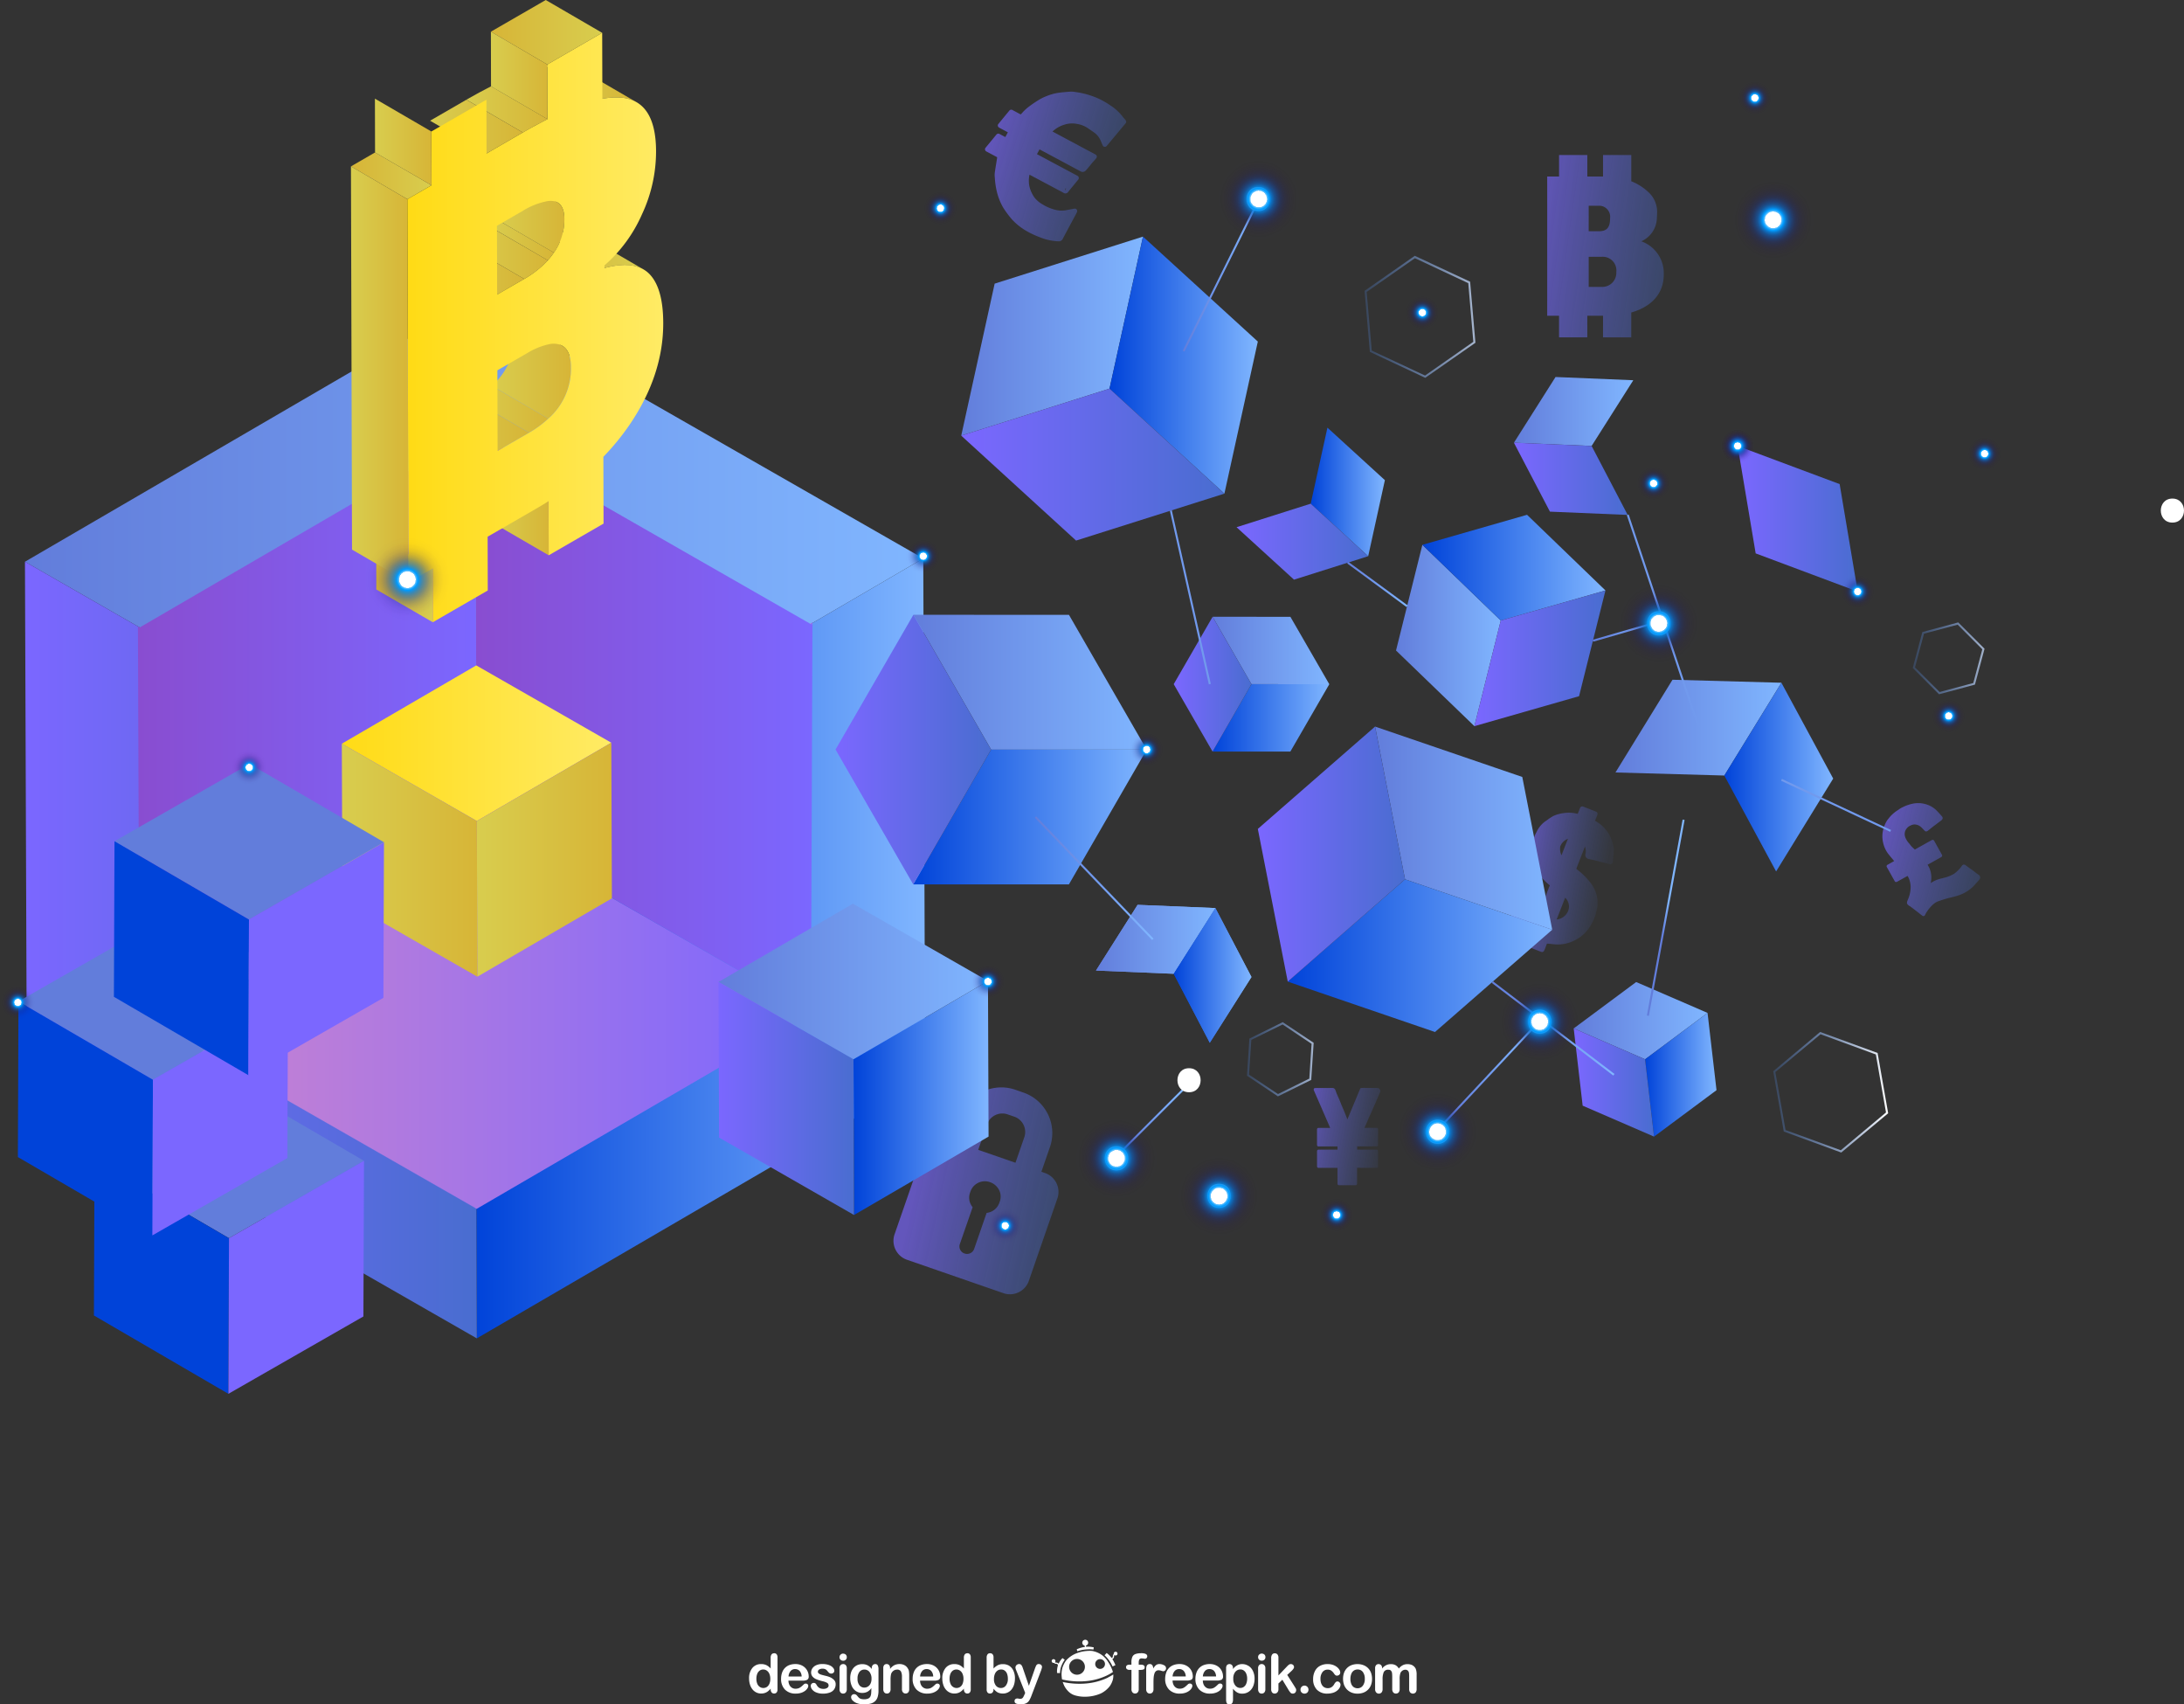 <svg xmlns="http://www.w3.org/2000/svg" xmlns:xlink="http://www.w3.org/1999/xlink" width="444.68" height="346.931" viewBox="0 0 444.68 346.931">
  <rect x="0" y="0" width="444.68" height="346.931" fill="#333333" stroke="none"/>
  <defs>
    <linearGradient id="linear-gradient" x1="0.091" y1="0.397" x2="0.898" y2="0.598" gradientUnits="objectBoundingBox">
      <stop offset="0" stop-color="#7b67ff"/>
      <stop offset="1" stop-color="#496dd0" stop-opacity="0.102"/>
    </linearGradient>
    <linearGradient id="linear-gradient-2" x1="0.162" y1="0.353" x2="0.975" y2="0.579" gradientUnits="objectBoundingBox">
      <stop offset="0" stop-color="#7b67ff"/>
      <stop offset="1" stop-color="#496dd0" stop-opacity="0.6"/>
    </linearGradient>
    <linearGradient id="linear-gradient-3" x1="-0.044" y1="0.362" x2="0.995" y2="0.674" gradientUnits="objectBoundingBox">
      <stop offset="0" stop-color="#7b67ff"/>
      <stop offset="1" stop-color="#496dd0" stop-opacity="0.4"/>
    </linearGradient>
    <linearGradient id="linear-gradient-4" y1="0.5" x2="1" y2="0.5" gradientUnits="objectBoundingBox">
      <stop offset="0" stop-color="#627ddb"/>
      <stop offset="1" stop-color="#80b6ff"/>
    </linearGradient>
    <linearGradient id="linear-gradient-5" y1="0.5" x2="1" y2="0.5" gradientUnits="objectBoundingBox">
      <stop offset="0" stop-color="#0043d9"/>
      <stop offset="1" stop-color="#80b6ff"/>
    </linearGradient>
    <linearGradient id="linear-gradient-6" y1="0.5" x2="1" y2="0.5" gradientUnits="objectBoundingBox">
      <stop offset="0" stop-color="#7b67ff"/>
      <stop offset="1" stop-color="#496dd0"/>
    </linearGradient>
    <linearGradient id="linear-gradient-7" y1="0.526" x2="1" y2="0.526" gradientUnits="objectBoundingBox">
      <stop offset="0" stop-color="#d085cc"/>
      <stop offset="1" stop-color="#7b67ff"/>
    </linearGradient>
    <linearGradient id="linear-gradient-8" x1="0" y1="0.5" x2="1" y2="0.5" xlink:href="#linear-gradient-7"/>
    <linearGradient id="linear-gradient-10" x1="0" y1="0.494" x2="1" y2="0.494" xlink:href="#linear-gradient-7"/>
    <linearGradient id="linear-gradient-11" x1="0" y1="0.501" x2="1" y2="0.501" xlink:href="#linear-gradient-7"/>
    <linearGradient id="linear-gradient-13" x1="0" y1="0.5" x2="1" y2="0.5" xlink:href="#linear-gradient-7"/>
    <linearGradient id="linear-gradient-14" x1="0" y1="0.4" x2="1" y2="0.4" xlink:href="#linear-gradient-7"/>
    <linearGradient id="linear-gradient-15" x1="0" y1="0.484" x2="1" y2="0.484" xlink:href="#linear-gradient-7"/>
    <linearGradient id="linear-gradient-17" y1="0.5" x2="1" y2="0.5" gradientUnits="objectBoundingBox">
      <stop offset="0" stop-color="#894dd0"/>
      <stop offset="1" stop-color="#7b67ff"/>
    </linearGradient>
    <linearGradient id="linear-gradient-22" x1="0" y1="0.5" y2="0.5" xlink:href="#linear-gradient-4"/>
    <linearGradient id="linear-gradient-24" x1="0" y1="0.5" y2="0.5" xlink:href="#linear-gradient-6"/>
    <linearGradient id="linear-gradient-28" x1="0" y1="0.5" y2="0.5" xlink:href="#linear-gradient-4"/>
    <linearGradient id="linear-gradient-32" x1="0" y1="0.5" x2="1" y2="0.5" xlink:href="#linear-gradient-5"/>
    <linearGradient id="linear-gradient-34" x1="0" y1="0.5" y2="0.5" xlink:href="#linear-gradient-4"/>
    <linearGradient id="linear-gradient-36" x1="0" y1="0.5" y2="0.5" xlink:href="#linear-gradient-6"/>
    <linearGradient id="linear-gradient-39" x1="0" y1="0.5" y2="0.5" xlink:href="#linear-gradient-6"/>
    <linearGradient id="linear-gradient-41" x1="0" y1="0.5" x2="1" y2="0.5" xlink:href="#linear-gradient-5"/>
    <linearGradient id="linear-gradient-53" x1="0" y1="0.5" x2="1" y2="0.5" xlink:href="#linear-gradient-5"/>
    <linearGradient id="linear-gradient-56" x1="0" y1="0.5" x2="1" y2="0.5" xlink:href="#linear-gradient-5"/>
    <linearGradient id="linear-gradient-61" y1="0.5" x2="1" y2="0.5" gradientUnits="objectBoundingBox">
      <stop offset="0" stop-color="#d8cd4e"/>
      <stop offset="1" stop-color="#d7b537"/>
    </linearGradient>
    <linearGradient id="linear-gradient-64" y1="0.5" x2="1" y2="0.5" gradientUnits="objectBoundingBox">
      <stop offset="0" stop-color="#d7b537"/>
      <stop offset="1" stop-color="#d8cd4e"/>
    </linearGradient>
    <linearGradient id="linear-gradient-65" x1="0" y1="0.501" x2="1" y2="0.501" xlink:href="#linear-gradient-64"/>
    <linearGradient id="linear-gradient-67" x1="0" y1="0.501" x2="1.001" y2="0.501" xlink:href="#linear-gradient-61"/>
    <linearGradient id="linear-gradient-69" x1="0.001" y1="0.5" x2="1" y2="0.5" xlink:href="#linear-gradient-61"/>
    <linearGradient id="linear-gradient-71" x1="0" y1="0.5" x2="1" y2="0.5" xlink:href="#linear-gradient-61"/>
    <linearGradient id="linear-gradient-72" x1="0" y1="0.501" x2="1" y2="0.501" xlink:href="#linear-gradient-61"/>
    <linearGradient id="linear-gradient-73" x1="0" y1="0.5" x2="1" y2="0.5" xlink:href="#linear-gradient-64"/>
    <linearGradient id="linear-gradient-75" x1="0" y1="0.5" x2="1" y2="0.5" xlink:href="#linear-gradient-61"/>
    <linearGradient id="linear-gradient-76" x1="0" y1="0.5" x2="1" y2="0.5" xlink:href="#linear-gradient-64"/>
    <linearGradient id="linear-gradient-77" x1="0" y1="0.5" x2="1" y2="0.5" xlink:href="#linear-gradient-61"/>
    <linearGradient id="linear-gradient-79" y1="0.5" x2="1" y2="0.5" gradientUnits="objectBoundingBox">
      <stop offset="0" stop-color="#ffdb15"/>
      <stop offset="1" stop-color="#ffeb65"/>
    </linearGradient>
    <linearGradient id="linear-gradient-81" x1="-26.755" y1="0.5" x2="27.777" y2="0.5" xlink:href="#linear-gradient-4"/>
    <linearGradient id="linear-gradient-82" x1="-17.511" y1="0.5" x2="18.488" y2="0.5" xlink:href="#linear-gradient-4"/>
    <linearGradient id="linear-gradient-83" x1="0.405" y1="0.489" x2="0.595" y2="0.489" xlink:href="#linear-gradient-4"/>
    <linearGradient id="linear-gradient-85" x1="0.015" y1="0.489" x2="0.984" y2="0.489" xlink:href="#linear-gradient-4"/>
    <linearGradient id="linear-gradient-87" x1="-9.644" y1="0.5" x2="10.644" y2="0.5" xlink:href="#linear-gradient-4"/>
    <linearGradient id="linear-gradient-90" x1="0" y1="0.5" y2="0.5" xlink:href="#linear-gradient-4"/>
    <linearGradient id="linear-gradient-92" x1="0.14" y1="0.489" x2="0.86" y2="0.489" xlink:href="#linear-gradient-4"/>
    <linearGradient id="linear-gradient-93" x1="0.153" y1="0.489" x2="0.847" y2="0.489" xlink:href="#linear-gradient-4"/>
    <linearGradient id="linear-gradient-94" y1="0.5" x2="1" y2="0.5" gradientUnits="objectBoundingBox">
      <stop offset="0" stop-color="#5595ff" stop-opacity="0.2"/>
      <stop offset="1" stop-color="#fff"/>
    </linearGradient>
    <linearGradient id="linear-gradient-95" x1="0.001" y1="0.5" x2="1.001" y2="0.5" xlink:href="#linear-gradient-94"/>
    <linearGradient id="linear-gradient-96" x1="0" y1="0.5" x2="1" y2="0.5" xlink:href="#linear-gradient-94"/>
    <linearGradient id="linear-gradient-97" x1="0.001" y1="0.5" x2="1" y2="0.5" xlink:href="#linear-gradient-94"/>
    <linearGradient id="linear-gradient-98" y1="0.5" x2="1" y2="0.5" xlink:href="#linear-gradient-79"/>
    <linearGradient id="linear-gradient-101" x1="19.23" y1="0.5" x2="20.23" y2="0.5" xlink:href="#linear-gradient-4"/>
    <linearGradient id="linear-gradient-102" x1="39.374" y1="0.5" x2="40.374" y2="0.5" xlink:href="#linear-gradient-5"/>
    <linearGradient id="linear-gradient-103" x1="37.23" y1="0.5" x2="38.23" y2="0.5" xlink:href="#linear-gradient-6"/>
    <linearGradient id="linear-gradient-104" x1="19.794" y1="0.5" x2="20.794" y2="0.5" xlink:href="#linear-gradient-4"/>
    <linearGradient id="linear-gradient-105" x1="40.5" y1="0.5" x2="41.5" y2="0.5" xlink:href="#linear-gradient-5"/>
    <linearGradient id="linear-gradient-106" x1="38.352" y1="0.5" x2="39.352" y2="0.5" xlink:href="#linear-gradient-6"/>
    <linearGradient id="linear-gradient-107" x1="19.081" y1="0.5" x2="20.081" y2="0.5" xlink:href="#linear-gradient-4"/>
    <linearGradient id="linear-gradient-108" x1="39.078" y1="0.5" x2="40.078" y2="0.5" xlink:href="#linear-gradient-5"/>
    <linearGradient id="linear-gradient-109" x1="36.947" y1="0.5" x2="37.947" y2="0.5" xlink:href="#linear-gradient-6"/>
    <radialGradient id="radial-gradient" cx="0.499" cy="0.5" r="0.5" gradientTransform="translate(0)" gradientUnits="objectBoundingBox">
      <stop offset="0.18" stop-color="#fff"/>
      <stop offset="0.19" stop-color="#f7fbff"/>
      <stop offset="0.19" stop-color="#e1f3ff"/>
      <stop offset="0.19" stop-color="#bee6ff"/>
      <stop offset="0.2" stop-color="#8ed3ff"/>
      <stop offset="0.2" stop-color="#64c3ff"/>
      <stop offset="0.21" stop-color="#51bbff"/>
      <stop offset="0.23" stop-color="#20a8ff"/>
      <stop offset="0.25" stop-color="#009cff"/>
      <stop offset="0.3" stop-color="#0581e4" stop-opacity="0.831"/>
      <stop offset="0.37" stop-color="#0b63c6" stop-opacity="0.639"/>
      <stop offset="0.45" stop-color="#1149ac" stop-opacity="0.471"/>
      <stop offset="0.52" stop-color="#153395" stop-opacity="0.322"/>
      <stop offset="0.6" stop-color="#192183" stop-opacity="0.2"/>
      <stop offset="0.68" stop-color="#1c1375" stop-opacity="0.11"/>
      <stop offset="0.77" stop-color="#1e096b" stop-opacity="0.051"/>
      <stop offset="0.87" stop-color="#1f0365" stop-opacity="0.012"/>
      <stop offset="1" stop-color="#200264" stop-opacity="0"/>
    </radialGradient>
    <radialGradient id="radial-gradient-2" cx="0.5" cy="0.5" r="0.5" xlink:href="#radial-gradient"/>
    <radialGradient id="radial-gradient-3" cx="0.5" cy="0.5" r="0.5" gradientTransform="matrix(1, 0, 0, 1, 0, 0)" xlink:href="#radial-gradient"/>
    <radialGradient id="radial-gradient-4" cx="0.499" cy="0.5" r="0.5" gradientTransform="matrix(1, 0, 0, 1, 0, 0)" xlink:href="#radial-gradient"/>
    <radialGradient id="radial-gradient-5" cx="0.5" cy="0.501" r="0.5" gradientTransform="matrix(1, 0, 0, 1, 0, 0)" xlink:href="#radial-gradient"/>
    <radialGradient id="radial-gradient-8" cx="0.5" cy="0.5" r="0.5" xlink:href="#radial-gradient"/>
    <radialGradient id="radial-gradient-9" cx="0.501" cy="0.5" r="0.5" xlink:href="#radial-gradient"/>
    <radialGradient id="radial-gradient-11" cx="0.501" cy="0.501" r="0.5" gradientTransform="matrix(1, 0, 0, 1, 0, 0)" xlink:href="#radial-gradient"/>
    <radialGradient id="radial-gradient-14" cx="0.5" cy="0.5" r="0.5" xlink:href="#radial-gradient"/>
    <radialGradient id="radial-gradient-16" cx="0.5" cy="0.5" r="0.5" xlink:href="#radial-gradient"/>
    <radialGradient id="radial-gradient-29" cx="0.501" cy="0.5" r="0.5" gradientTransform="matrix(1, 0, 0, 1, 0, 0)" xlink:href="#radial-gradient"/>
    <radialGradient id="radial-gradient-31" cx="0.5" cy="0.5" r="0.5" xlink:href="#radial-gradient"/>
    <radialGradient id="radial-gradient-34" cx="0.5" cy="0.5" r="0.5" xlink:href="#radial-gradient"/>
    <radialGradient id="radial-gradient-35" cx="0.5" cy="0.5" r="0.5" xlink:href="#radial-gradient"/>
    <linearGradient id="linear-gradient-110" x1="-0.141" y1="0.378" x2="1.03" y2="0.637" gradientUnits="objectBoundingBox">
      <stop offset="0" stop-color="#7b67ff"/>
      <stop offset="1" stop-color="#496dd0" stop-opacity="0.502"/>
    </linearGradient>
    <linearGradient id="linear-gradient-111" x1="-0.149" y1="0.307" x2="1.072" y2="0.597" xlink:href="#linear-gradient"/>
    <linearGradient id="linear-gradient-112" x1="0.023" y1="0.321" x2="0.858" y2="0.594" xlink:href="#linear-gradient-110"/>
  </defs>
  <g id="Blockchain_Servies_to_Companies-01" data-name="Blockchain Servies to Companies-01" transform="translate(-17.09 -94.36)">
    <g id="Layer_1" data-name="Layer 1" transform="translate(17.09 94.36)">
      <g id="Group_624" data-name="Group 624">
        <g id="Group_562" data-name="Group 562" transform="translate(307.273 164.147)" opacity="0.67">
          <path id="Path_1360" data-name="Path 1360" d="M375.1,282.272a8.938,8.938,0,0,0-.985-2.509,7.5,7.5,0,0,0-2.755-2.573c.119-.274.228-.557.338-.839l.146-.383a.487.487,0,0,0-.274-.639l-2.618-1.022a.5.5,0,0,0-.639.274l-.146.383c-.109.292-.219.575-.338.821a6.886,6.886,0,0,0-2.892-.146,7.288,7.288,0,0,0-1.952.529,8.8,8.8,0,0,0-1.232.776c-.182.137-.365.274-.557.392a5.525,5.525,0,0,0-1.743,2.153,8.18,8.18,0,0,0-1.031,4.361,6.8,6.8,0,0,0,.255,1.724,8.277,8.277,0,0,0,1.432,2.71,13.18,13.18,0,0,0,2.044,2.053c-.511,1.3-1.022,2.619-1.524,3.914l-.42,1.067a4.776,4.776,0,0,1-.283-3.139.494.494,0,0,0-.073-.374.523.523,0,0,0-.3-.219l-.5-.109c-.347-.073-.675-.137-1.013-.228-.538-.146-1.068-.31-1.606-.474-.356-.109-.7-.219-1.058-.31-.128-.036-.265-.055-.42-.091l-.219-.027a.517.517,0,0,0-.383.091.485.485,0,0,0-.182.347l-.082.766c-.055.52-.109,1.031-.164,1.524a7.514,7.514,0,0,0,.52,3.723,7.7,7.7,0,0,0,.794,1.524,7.856,7.856,0,0,0,1.177,1.323,15.137,15.137,0,0,0,1.615,1.25c-.128.292-.246.611-.365.912l-.155.411a.487.487,0,0,0,.274.639l2.591,1.013a.487.487,0,0,0,.63-.246l.036-.1c.036-.091.082-.173.119-.255l.146-.374c.091-.237.173-.474.274-.693q.479.027.958.082c.265.027.529.046.8.082a7.563,7.563,0,0,0,3.513-.657,7.69,7.69,0,0,0,3.184-2.536,11.351,11.351,0,0,0,1.168-2.08,7.975,7.975,0,0,0,.392-1.314l.137-.538a3.394,3.394,0,0,0,.146-.894V294.2a6.172,6.172,0,0,0-.219-1.98,7.3,7.3,0,0,0-.529-1.341,7.753,7.753,0,0,0-.8-1.213,16.494,16.494,0,0,0-1.369-1.487c-.374-.365-.785-.693-1.186-1.022l-.228-.192,1.761-4.525a2.663,2.663,0,0,1,.109,1.487.856.856,0,0,0,.091.684.889.889,0,0,0,.575.365c.484.1.949.21,1.423.319.648.155,1.286.338,1.953.5l.921.246a.489.489,0,0,0,.4-.082.519.519,0,0,0,.21-.365l.1-1.1c.036-.383.073-.775.091-1.159a3.15,3.15,0,0,0-.091-1.086Zm-9.233,13.312a2.794,2.794,0,0,1-2.317,1.7l1.733-4.434a2.478,2.478,0,0,1,.584,2.746Zm-1.588-13.147a2.7,2.7,0,0,1,1.569-1.578l-1.314,3.358a3.07,3.07,0,0,1-.255-1.779Z" transform="translate(-353.874 -274.272)" fill="url(#linear-gradient)"/>
        </g>
        <g id="Group_563" data-name="Group 563" transform="translate(181.896 221.381)" opacity="0.67">
          <path id="Path_1361" data-name="Path 1361" d="M247.234,354.363l-.639-.228,1.834-5.292a8.731,8.731,0,0,0-5.739-10.912l-1.14-.4a8.754,8.754,0,0,0-11.268,5.018l-1.834,5.3-.639-.228a4.077,4.077,0,0,0-5.255,2.354l-5.894,17.007a4.086,4.086,0,0,0,2.673,5.1l19.415,6.724A4.08,4.08,0,0,0,244,376.46l5.894-17.016a4.072,4.072,0,0,0-2.673-5.091Zm-9.1,5.784-.128.374a3.04,3.04,0,0,1-2.3,1.943l-.265.055-2.546,7.354a1.529,1.529,0,0,1-1.952.894,1.506,1.506,0,0,1-.958-1.9l2.609-7.509-.137-.192a2.992,2.992,0,0,1-.411-2.7l.128-.374a3.106,3.106,0,0,1,3.978-1.834,3.21,3.21,0,0,1,1.816,1.569,2.926,2.926,0,0,1,.173,2.327Zm5.018-13.138-1.834,5.292-7.582-2.628,1.843-5.3a3.288,3.288,0,0,1,4.252-1.879l1.15.392a3.3,3.3,0,0,1,2.171,4.124Z" transform="translate(-216.456 -337.002)" fill="url(#linear-gradient-2)"/>
        </g>
        <g id="Group_564" data-name="Group 564" transform="translate(383.262 163.491)" opacity="0.67">
          <path id="Path_1362" data-name="Path 1362" d="M457.068,288.559a.751.751,0,0,1-.192.593c-.374.429-.776.885-1.2,1.332a7.635,7.635,0,0,1-3.157,1.879c-.456.155-.931.265-1.387.383-.274.055-.557.128-.83.21-.474.128-.967.283-1.46.456l-.082.027a3.73,3.73,0,0,0-.794.356,5.769,5.769,0,0,0-.976.858,8.858,8.858,0,0,0-.739.958l-.1.146a2.879,2.879,0,0,0-.21.374l-.109.219a.417.417,0,0,1-.137.146.41.41,0,0,1-.1.027.338.338,0,0,1-.283-.055l-.365-.283c-.237-.182-.456-.374-.693-.547-.493-.374-.967-.748-1.46-1.113a.4.4,0,0,1-.164-.082c-.52-.383-.557-.547-.31-1.168l.091-.219a6.174,6.174,0,0,0,.484-1.943,4.587,4.587,0,0,0-.392-2.372,2.656,2.656,0,0,0-.21-.383l-2.162,1.2a.332.332,0,0,1-.456-.137l-1.606-2.874a.334.334,0,0,1,.137-.456l1.359-.766-.31-.374c-.246-.292-.493-.584-.739-.894a5.671,5.671,0,0,1-.392-.529,5.874,5.874,0,0,1-.8-1.907,5.658,5.658,0,0,1-.119-1.989,6.3,6.3,0,0,1,.766-2.308,3.149,3.149,0,0,1,.383-.557,7.217,7.217,0,0,1,1.806-1.7c.128-.082.246-.164.374-.246a3.609,3.609,0,0,1,.748-.447,8.364,8.364,0,0,1,2.29-.766,5.548,5.548,0,0,1,3.148.411,5.112,5.112,0,0,1,1.542,1.077c.374.392.739.794,1.086,1.2a.558.558,0,0,1,.091.31.6.6,0,0,1-.21.392c-.319.255-.657.5-.985.748-.274.21-.557.411-.83.63-.21.155-.411.319-.611.484l-.374.292a.63.63,0,0,1-.155.1.419.419,0,0,1-.438-.037l-.182-.182c-.146-.155-.292-.3-.438-.447a2.129,2.129,0,0,0-1.095-.657,1.659,1.659,0,0,0-1.15.137,2.046,2.046,0,0,0-1.177,1.213,1.908,1.908,0,0,0,.046,1.25,4.134,4.134,0,0,0,.812,1.259c.1.128.192.255.292.383a4.537,4.537,0,0,0,.511.52,3.355,3.355,0,0,1,.319.3c.876-.493,1.715-.958,2.555-1.432l.9-.5a.347.347,0,0,1,.474.128l1.588,2.856a.347.347,0,0,1-.128.474l-2.792,1.56a5.3,5.3,0,0,1,.365.675,4.774,4.774,0,0,1,.365,2.472c-.027.192-.046.4-.082.593l.146-.1a5.645,5.645,0,0,1,1.068-.557,9.263,9.263,0,0,1,1.1-.319c.31-.082.62-.155.922-.255a6.377,6.377,0,0,0,1.5-.666,5.56,5.56,0,0,0,.94-.821l.192-.192a3.768,3.768,0,0,0,.356-.456l.119-.164a.541.541,0,0,1,.347-.237.559.559,0,0,1,.411.137c.319.237.657.474.976.712.219.146.42.292.63.447.155.109.3.228.447.347l.283.228c.073.046.137.091.21.128a.821.821,0,0,1,.42.52Z" transform="translate(-437.16 -273.552)" fill="url(#linear-gradient-3)"/>
        </g>
        <g id="Group_565" data-name="Group 565" transform="translate(5.082 61.211)">
          <path id="Path_1363" data-name="Path 1363" d="M205.564,213.912l-91.238,53.128h-.046L22.66,214.578,113.9,161.45Z" transform="translate(-22.66 -161.45)" fill="url(#linear-gradient-4)"/>
          <path id="Path_1364" data-name="Path 1364" d="M214.363,218.95l.383,105.58L123.463,377.7l-.383-105.626h.046Z" transform="translate(-31.459 -166.488)" fill="url(#linear-gradient-5)"/>
          <path id="Path_1365" data-name="Path 1365" d="M114.281,272.142l.383,105.626-91.621-52.5L22.66,219.68Z" transform="translate(-22.66 -166.552)" fill="url(#linear-gradient-6)"/>
          <path id="Path_1366" data-name="Path 1366" d="M123.179,277.353l-.119-.064v-.109l.091.046.027.027Z" transform="translate(-31.458 -171.591)" fill="url(#linear-gradient-7)"/>
          <path id="Path_1367" data-name="Path 1367" d="M116.9,359.688v.62l-.538-.31-.146-.082L48.18,320.939v-.009l68.036,38.949.182.1Z" transform="translate(-24.896 -175.424)" fill="url(#linear-gradient-8)"/>
          <path id="Path_1368" data-name="Path 1368" d="M122.75,363.62l.182.1-.036.018-.146.082Z" transform="translate(-31.43 -179.165)" fill="url(#linear-gradient-8)"/>
          <path id="Path_1369" data-name="Path 1369" d="M123.434,277.363l.119.055-.082.055h-.036l-.255-.155-.119-.064v-.265l.374-.219Z" transform="translate(-31.458 -171.555)" fill="url(#linear-gradient-10)"/>
          <path id="Path_1370" data-name="Path 1370" d="M197.433,320.61v.064l-6.533,3.741Z" transform="translate(-37.402 -175.396)" fill="url(#linear-gradient-11)"/>
          <path id="Path_1371" data-name="Path 1371" d="M198.345,233.22v.529l-.465-.265Z" transform="translate(-38.014 -167.739)" fill="url(#linear-gradient-8)"/>
          <path id="Path_1372" data-name="Path 1372" d="M184.927,316.359v.456l-6.533,3.8L116.909,356.43h-.036l-.474-.274-.182-.1L48.18,317.107v-.046L116.49,277.3h.009l.119.064.255.155h.036l.082-.055Z" transform="translate(-24.896 -171.601)" fill="url(#linear-gradient-13)"/>
          <path id="Path_1373" data-name="Path 1373" d="M48.15,320.9l.027-.018v.046Z" transform="translate(-24.894 -175.42)" fill="url(#linear-gradient-14)"/>
          <path id="Path_1374" data-name="Path 1374" d="M123.179,277.358l-.119-.064v-.009l.091-.055.027.027.255.146.119.055-.082.055h-.036Z" transform="translate(-31.458 -171.595)" fill="url(#linear-gradient-15)"/>
          <path id="Path_1375" data-name="Path 1375" d="M198.461,320.338l-.4.228v-.456Z" transform="translate(-38.029 -175.353)" fill="url(#linear-gradient-8)"/>
          <path id="Path_1376" data-name="Path 1376" d="M116.846,269.232l-.374.219v.265h-.009l-68.31,39.761-.283-79.149.347.2h.009l68.337-39.789Z" transform="translate(-24.869 -164.017)" fill="url(#linear-gradient-17)"/>
          <path id="Path_1377" data-name="Path 1377" d="M123.434,276.77v.7l-.255-.155-.119-.064v-.265Z" transform="translate(-31.458 -171.555)" fill="url(#linear-gradient-10)"/>
          <path id="Path_1378" data-name="Path 1378" d="M191.8,230.027v.128l-.3,78.619-67.935-38.895-.119-.055v-.593l-.283-78.492,68.173,39.022Z" transform="translate(-31.466 -164.017)" fill="url(#linear-gradient-17)"/>
          <path id="Path_1379" data-name="Path 1379" d="M123.589,277.475l-.082.055h-.036v-.109Z" transform="translate(-31.493 -171.612)" fill="url(#linear-gradient-13)"/>
          <path id="Path_1380" data-name="Path 1380" d="M198.49,233.864l-.1.064V233.8Z" transform="translate(-38.058 -167.79)" fill="url(#linear-gradient-8)"/>
        </g>
        <g id="Group_566" data-name="Group 566" transform="translate(170.121 125.141)">
          <path id="Path_1381" data-name="Path 1381" d="M268.427,258.973l-31.669-.009-.009-.009L220.92,231.52l31.678.009Z" transform="translate(-205.072 -231.52)" fill="url(#linear-gradient-22)"/>
          <path id="Path_1382" data-name="Path 1382" d="M268.425,261.608l-15.839,27.426h-31.7l15.857-27.444.009.009Z" transform="translate(-205.069 -234.155)" fill="url(#linear-gradient-5)"/>
          <path id="Path_1383" data-name="Path 1383" d="M235.228,258.955,219.371,286.4,203.55,258.946,219.4,231.52Z" transform="translate(-203.55 -231.52)" fill="url(#linear-gradient-24)"/>
        </g>
        <g id="Group_567" data-name="Group 567" transform="translate(195.714 48.164)">
          <path id="Path_1384" data-name="Path 1384" d="M268.606,147.15l-6.806,30.93-.009.009-30.19,9.571,6.806-30.939Z" transform="translate(-231.6 -147.15)" fill="url(#linear-gradient-4)"/>
          <path id="Path_1385" data-name="Path 1385" d="M271.505,147.15l23.384,21.359-6.806,30.957L264.69,178.089l.009-.009Z" transform="translate(-234.5 -147.15)" fill="url(#linear-gradient-5)"/>
          <path id="Path_1386" data-name="Path 1386" d="M261.79,181.06l23.393,21.377-30.2,9.553L231.6,190.631Z" transform="translate(-231.6 -150.121)" fill="url(#linear-gradient-6)"/>
        </g>
        <g id="Group_568" data-name="Group 568" transform="translate(146.29 183.944)">
          <path id="Path_1387" data-name="Path 1387" d="M232.3,311.708l-27.371,15.93h-.009l-27.49-15.729L204.8,295.97Z" transform="translate(-177.43 -295.97)" fill="url(#linear-gradient-28)"/>
          <path id="Path_1388" data-name="Path 1388" d="M234.94,313.22l.119,31.669-27.39,15.957-.109-31.7h.009Z" transform="translate(-180.07 -297.481)" fill="url(#linear-gradient-5)"/>
          <path id="Path_1389" data-name="Path 1389" d="M204.92,329.169l.109,31.7-27.481-15.757-.119-31.669Z" transform="translate(-177.43 -297.501)" fill="url(#linear-gradient-6)"/>
        </g>
        <g id="Group_569" data-name="Group 569" transform="translate(256.104 147.896)">
          <path id="Path_1390" data-name="Path 1390" d="M360.025,297.809l-29.962-10.255-.009-.009-6.1-31.085,29.972,10.255Z" transform="translate(-300.082 -256.46)" fill="url(#linear-gradient-4)"/>
          <path id="Path_1391" data-name="Path 1391" d="M358.318,300.794l-23.868,20.82L304.47,311.359l23.877-20.829.009.009Z" transform="translate(-298.375 -259.445)" fill="url(#linear-gradient-32)"/>
          <path id="Path_1392" data-name="Path 1392" d="M327.762,287.545l-23.877,20.829L297.79,277.29l23.868-20.83Z" transform="translate(-297.79 -256.46)" fill="url(#linear-gradient-6)"/>
        </g>
        <g id="Group_570" data-name="Group 570" transform="translate(238.978 125.543)">
          <path id="Path_1393" data-name="Path 1393" d="M311.458,245.691l-15.839-.009h-.009L287.7,231.96l15.839.009Z" transform="translate(-279.781 -231.96)" fill="url(#linear-gradient-34)"/>
          <path id="Path_1394" data-name="Path 1394" d="M311.457,247.009l-7.929,13.713-15.839-.009L295.609,247h.009Z" transform="translate(-279.78 -233.278)" fill="url(#linear-gradient-5)"/>
          <path id="Path_1395" data-name="Path 1395" d="M294.85,245.682,286.93,259.4l-7.91-13.722,7.919-13.713Z" transform="translate(-279.02 -231.96)" fill="url(#linear-gradient-36)"/>
        </g>
        <g id="Group_571" data-name="Group 571" transform="translate(251.77 87.05)">
          <path id="Path_1396" data-name="Path 1396" d="M311.543,189.77l-3.4,15.474h0l-15.1,4.79,3.4-15.474Z" transform="translate(-293.04 -189.77)" fill="url(#linear-gradient-22)"/>
          <path id="Path_1397" data-name="Path 1397" d="M312.993,189.77l11.7,10.684-3.4,15.483-11.7-10.693h0Z" transform="translate(-294.49 -189.77)" fill="url(#linear-gradient-5)"/>
          <path id="Path_1398" data-name="Path 1398" d="M308.14,206.73l11.7,10.693-15.1,4.772-11.7-10.675Z" transform="translate(-293.04 -191.256)" fill="url(#linear-gradient-39)"/>
        </g>
        <g id="Group_572" data-name="Group 572" transform="translate(223.149 184.181)">
          <path id="Path_1399" data-name="Path 1399" d="M285.976,296.887,277.5,310.262h-.009l-15.821-.657,8.476-13.375Z" transform="translate(-261.67 -296.23)" fill="url(#linear-gradient-4)"/>
          <path id="Path_1400" data-name="Path 1400" d="M287.5,296.95l7.345,14.032-8.485,13.385-7.345-14.041h.009Z" transform="translate(-263.189 -296.293)" fill="url(#linear-gradient-41)"/>
          <path id="Path_1401" data-name="Path 1401" d="M277.491,311.547l7.345,14.041-15.821-.666L261.67,310.89Z" transform="translate(-261.67 -297.515)" fill="url(#linear-gradient-39)"/>
        </g>
        <g id="Group_573" data-name="Group 573" transform="translate(308.246 76.74)">
          <path id="Path_1402" data-name="Path 1402" d="M379.246,179.127,370.761,192.5h0l-15.821-.657,8.476-13.375Z" transform="translate(-354.94 -178.47)" fill="url(#linear-gradient-4)"/>
          <path id="Path_1403" data-name="Path 1403" d="M380.765,179.19l7.345,14.032-8.485,13.385-7.345-14.041h0Z" transform="translate(-356.459 -178.533)" fill="url(#linear-gradient-41)"/>
          <path id="Path_1404" data-name="Path 1404" d="M370.761,193.787l7.345,14.041-15.83-.666L354.94,193.13Z" transform="translate(-354.94 -179.755)" fill="url(#linear-gradient-39)"/>
        </g>
        <g id="Group_574" data-name="Group 574" transform="translate(223.149 184.181)">
          <path id="Path_1405" data-name="Path 1405" d="M285.976,296.887,277.5,310.262h-.009l-15.821-.657,8.476-13.375Z" transform="translate(-261.67 -296.23)" fill="url(#linear-gradient-4)"/>
          <path id="Path_1406" data-name="Path 1406" d="M287.5,296.95l7.345,14.032-8.485,13.385-7.345-14.041h.009Z" transform="translate(-263.189 -296.293)" fill="url(#linear-gradient-41)"/>
          <path id="Path_1407" data-name="Path 1407" d="M277.491,311.547l7.345,14.041-15.821-.666L261.67,310.89Z" transform="translate(-261.67 -297.515)" fill="url(#linear-gradient-39)"/>
        </g>
        <g id="Group_575" data-name="Group 575" transform="translate(320.417 199.892)">
          <path id="Path_1408" data-name="Path 1408" d="M395.533,319.736l-12.709,9.443h-.009l-14.534-6.286L381,313.45Z" transform="translate(-368.28 -313.45)" fill="url(#linear-gradient-4)"/>
          <path id="Path_1409" data-name="Path 1409" d="M396.928,320.34l1.825,15.729-12.719,9.452-1.825-15.738h.009Z" transform="translate(-369.676 -314.054)" fill="url(#linear-gradient-5)"/>
          <path id="Path_1410" data-name="Path 1410" d="M382.814,330.086l1.825,15.738-14.534-6.3L368.28,323.8Z" transform="translate(-368.28 -314.357)" fill="url(#linear-gradient-6)"/>
        </g>
        <g id="Group_576" data-name="Group 576" transform="translate(328.92 138.362)">
          <path id="Path_1411" data-name="Path 1411" d="M411.385,246.621l-11.615,18.886h-.009l-22.162-.62,11.615-18.877Z" transform="translate(-377.6 -246.01)" fill="url(#linear-gradient-22)"/>
          <path id="Path_1412" data-name="Path 1412" d="M413.514,246.68l10.547,19.507-11.624,18.9L401.89,265.566h.009Z" transform="translate(-379.728 -246.069)" fill="url(#linear-gradient-53)"/>
          <path id="Path_1413" data-name="Path 1413" d="M399.762,267.32l10.547,19.516-22.171-.63L377.6,266.7Z" transform="translate(-377.6 -247.823)" fill="url(#linear-gradient-36)"/>
        </g>
        <g id="Group_577" data-name="Group 577" transform="translate(284.241 104.786)">
          <path id="Path_1414" data-name="Path 1414" d="M333.995,215.91l15.948,15.4.009.009-5.365,21.5-15.957-15.4Z" transform="translate(-328.63 -209.797)" fill="url(#linear-gradient-4)"/>
          <path id="Path_1415" data-name="Path 1415" d="M334.51,215.323l21.313-6.113,15.967,15.4-21.322,6.122-.009-.009Z" transform="translate(-329.145 -209.21)" fill="url(#linear-gradient-56)"/>
          <path id="Path_1416" data-name="Path 1416" d="M351.485,232.212l21.322-6.122-5.374,21.523-21.313,6.1Z" transform="translate(-330.163 -210.689)" fill="url(#linear-gradient-6)"/>
        </g>
        <g id="Group_578" data-name="Group 578" transform="translate(353.801 76.667)">
          <path id="Path_1417" data-name="Path 1417" d="M442.752,186.145,425.645,200.26h-.009L404.87,192.5l17.1-14.114Z" transform="translate(-404.87 -178.39)" fill="url(#linear-gradient-22)"/>
          <path id="Path_1418" data-name="Path 1418" d="M444.746,186.89l3.668,21.87-17.107,14.124L427.63,201h.009Z" transform="translate(-406.864 -179.135)" fill="url(#linear-gradient-32)"/>
          <path id="Path_1419" data-name="Path 1419" d="M425.636,201.615l3.677,21.879-20.775-7.773L404.87,193.86Z" transform="translate(-404.87 -179.746)" fill="url(#linear-gradient-6)"/>
        </g>
        <g id="Group_579" data-name="Group 579" transform="translate(71.457)">
          <path id="Path_1420" data-name="Path 1420" d="M138.433,216.54l-11.487-6.669-.036-11.031,11.487,6.679Z" transform="translate(-98.17 -103.515)" fill="url(#linear-gradient-61)"/>
          <path id="Path_1421" data-name="Path 1421" d="M134.067,189.983,122.58,183.3a21.494,21.494,0,0,0,3.9-2.865l11.487,6.679A21.5,21.5,0,0,1,134.067,189.983Z" transform="translate(-97.791 -101.903)" fill="url(#linear-gradient-61)"/>
          <path id="Path_1422" data-name="Path 1422" d="M129.716,164.2l11.487,6.679c1.168.675,1.743,2.135,1.752,4.416a13.5,13.5,0,0,1-4.608,10.4l-11.487-6.679a13.5,13.5,0,0,0,4.608-10.4C131.468,166.335,130.884,164.875,129.716,164.2Z" transform="translate(-98.166 -100.48)" fill="url(#linear-gradient-61)"/>
          <path id="Path_1423" data-name="Path 1423" d="M112.554,231.487l-11.487-6.669-.027-10.958,11.487,6.679Z" transform="translate(-95.903 -104.831)" fill="url(#linear-gradient-64)"/>
          <path id="Path_1424" data-name="Path 1424" d="M147.346,147.063l11.487,6.679c-1.889-1.095-4.544-1.2-7.956-.283L139.39,146.78C142.8,145.859,145.457,145.968,147.346,147.063Z" transform="translate(-99.264 -98.899)" fill="url(#linear-gradient-65)"/>
          <path id="Path_1425" data-name="Path 1425" d="M127.037,193.963l-11.487-6.679,6.414-3.7,11.487,6.679Z" transform="translate(-97.175 -102.178)" fill="url(#linear-gradient-61)"/>
          <path id="Path_1426" data-name="Path 1426" d="M138.247,151.657l-11.487-6.679a16.718,16.718,0,0,0,1.232-1.578l11.487,6.679A19.893,19.893,0,0,1,138.247,151.657Z" transform="translate(-98.157 -98.657)" fill="url(#linear-gradient-67)"/>
          <path id="Path_1427" data-name="Path 1427" d="M132.967,155.586l-11.487-6.679a19.97,19.97,0,0,0,4.817-3.777l11.487,6.679A19.62,19.62,0,0,1,132.967,155.586Z" transform="translate(-97.694 -98.809)" fill="url(#linear-gradient-61)"/>
          <path id="Path_1428" data-name="Path 1428" d="M128.876,132.24l11.487,6.679c.9.529,1.359,1.661,1.369,3.4a11.733,11.733,0,0,1-2.135,6.788l-11.487-6.679a11.732,11.732,0,0,0,2.135-6.788C130.245,133.9,129.78,132.769,128.876,132.24Z" transform="translate(-98.275 -97.679)" fill="url(#linear-gradient-69)"/>
          <path id="Path_1429" data-name="Path 1429" d="M126.937,159.134l-11.487-6.679,5.5-3.175,11.487,6.669Z" transform="translate(-97.166 -99.172)" fill="url(#linear-gradient-61)"/>
          <path id="Path_1430" data-name="Path 1430" d="M145.882,109.747l11.487,6.679a7.251,7.251,0,0,0-2.71-.894,14.922,14.922,0,0,0-4.243.192l-11.487-6.679a14.921,14.921,0,0,1,4.243-.192A7.251,7.251,0,0,1,145.882,109.747Z" transform="translate(-99.223 -95.623)" fill="url(#linear-gradient-71)"/>
          <path id="Path_1431" data-name="Path 1431" d="M132.657,123.017l-11.487-6.679c1.761-1.013,3.421-1.9,5.018-2.719l11.487,6.679C136.078,121.111,134.418,122,132.657,123.017Z" transform="translate(-97.667 -96.048)" fill="url(#linear-gradient-72)"/>
          <path id="Path_1432" data-name="Path 1432" d="M138.127,107.489,126.64,100.81l11.167-6.45,11.487,6.679Z" transform="translate(-98.147 -94.36)" fill="url(#linear-gradient-73)"/>
          <path id="Path_1433" data-name="Path 1433" d="M138.154,119.24l-11.487-6.679-.027-11.131,11.487,6.679Z" transform="translate(-98.147 -94.98)" fill="url(#linear-gradient-61)"/>
          <path id="Path_1434" data-name="Path 1434" d="M124.557,127.549,113.07,120.88l7.39-4.27,11.487,6.669Z" transform="translate(-96.957 -96.31)" fill="url(#linear-gradient-75)"/>
          <path id="Path_1435" data-name="Path 1435" d="M106.9,137.886,95.41,131.207l4.909-2.837,11.487,6.679Z" transform="translate(-95.41 -97.34)" fill="url(#linear-gradient-76)"/>
          <path id="Path_1436" data-name="Path 1436" d="M107.116,216.158l-11.487-6.669L95.41,131.48l11.487,6.679Z" transform="translate(-95.41 -97.613)" fill="url(#linear-gradient-77)"/>
          <path id="Path_1437" data-name="Path 1437" d="M112.274,134l-11.487-6.679-.027-10.949,11.487,6.679Z" transform="translate(-95.879 -96.289)" fill="url(#linear-gradient-61)"/>
          <path id="Path_1438" data-name="Path 1438" d="M157.232,150.72c1.9,1.916,2.847,5.237,2.865,10q.027,10.62-6.852,20.738a49.738,49.738,0,0,1-5.337,6.523l.036,13.6-11.167,6.451-.027-11.021c-.748.465-1.5.94-2.281,1.387l-10.127,5.848.027,10.949-11.2,6.469-.027-10.949-4.918,2.837-.219-78,4.918-2.838-.027-10.949,11.2-6.469.027,10.948,7.39-4.27c1.761-1.013,3.421-1.9,5.018-2.719L136.5,108.13l11.167-6.45.036,13.421a14.921,14.921,0,0,1,4.243-.192q6.651.89,6.688,10.839a30.131,30.131,0,0,1-2.865,12.874,29.432,29.432,0,0,1-7.637,10.4v.538c4.17-1.122,7.208-.721,9.106,1.168ZM136.7,180.208a13.5,13.5,0,0,0,4.607-10.4c0-2.609-.766-4.151-2.3-4.662a4.236,4.236,0,0,0-2.354-.036,14.42,14.42,0,0,0-4.27,1.779l-6.058,3.494.046,16.4,6.414-3.7a21.494,21.494,0,0,0,3.9-2.865m-10.447-39.25.036,14,5.5-3.175A19.969,19.969,0,0,0,136.6,148a16.72,16.72,0,0,0,1.232-1.578,11.732,11.732,0,0,0,2.135-6.788c0-2.755-1.15-4-3.4-3.7a14.722,14.722,0,0,0-5.21,2.071l-5.118,2.956" transform="translate(-96.513 -95.001)" fill="url(#linear-gradient-79)"/>
          <path id="Path_1439" data-name="Path 1439" d="M112.247,122.427l-11.487-6.679,11.2-6.469,11.487,6.679Z" transform="translate(-95.879 -95.667)" fill="url(#linear-gradient-73)"/>
        </g>
        <rect id="Rectangle_370" data-name="Rectangle 370" width="0.411" height="24.525" transform="translate(362.644 158.926) rotate(-64.93)" fill="url(#linear-gradient-81)"/>
        <rect id="Rectangle_371" data-name="Rectangle 371" width="0.411" height="45.628" transform="matrix(0.949, -0.316, 0.316, 0.949, 331.227, 104.856)" fill="url(#linear-gradient-82)"/>
        <rect id="Rectangle_372" data-name="Rectangle 372" width="40.537" height="0.411" transform="translate(335.318 206.704) rotate(-79.66)" fill="url(#linear-gradient-83)"/>
        <path id="Path_1440" data-name="Path 1440" d="M374.733,332.475,349.98,313.6l.246-.328,24.753,18.877Z" transform="translate(-46.259 -113.542)" fill="url(#linear-gradient-22)"/>
        <path id="Path_1441" data-name="Path 1441" d="M501.663,205.59c-3.148,0-3.148,4.89,0,4.89S504.811,205.59,501.663,205.59Z" transform="translate(-59.344 -104.106)" fill="#fff"/>
        <rect id="Rectangle_373" data-name="Rectangle 373" width="14.863" height="0.411" transform="translate(324.277 130.225) rotate(-16.1)" fill="url(#linear-gradient-85)"/>
        <path id="Path_1442" data-name="Path 1442" d="M329.81,228.9l-12.08-8.868.237-.328,12.08,8.868Z" transform="translate(-43.434 -105.343)" fill="url(#linear-gradient-4)"/>
        <rect id="Rectangle_374" data-name="Rectangle 374" width="0.411" height="36.221" transform="translate(238.192 103.96) rotate(-12.65)" fill="url(#linear-gradient-87)"/>
        <path id="Path_1443" data-name="Path 1443" d="M271.9,301.662l-23.9-24.9.3-.283,23.9,24.9Z" transform="translate(-37.323 -110.318)" fill="url(#linear-gradient-4)"/>
        <path id="Path_1444" data-name="Path 1444" d="M279.185,292.94l-.365-.192L298.755,254.1l9.626,12.308-.319.246-9.233-11.8Z" transform="translate(-40.024 -108.357)" fill="url(#linear-gradient-28)"/>
        <path id="Path_1445" data-name="Path 1445" d="M281.4,169.86l-.365-.182,15.109-30.428.356.182Z" transform="translate(-40.219 -98.293)" fill="url(#linear-gradient-90)"/>
        <path id="Path_1446" data-name="Path 1446" d="M297.653,136.08c-3.148,0-3.148,4.89,0,4.89S300.8,136.08,297.653,136.08Z" transform="translate(-41.467 -98.016)" fill="#fff"/>
        <path id="Path_1447" data-name="Path 1447" d="M283.646,359.1,224.57,337.5l.137-.383,59.076,21.6Z" transform="translate(-35.27 -115.632)" fill="url(#linear-gradient-22)"/>
        <rect id="Rectangle_375" data-name="Rectangle 375" width="21.833" height="0.411" transform="translate(227.036 235.351) rotate(-45)" fill="url(#linear-gradient-92)"/>
        <rect id="Rectangle_376" data-name="Rectangle 376" width="30.154" height="0.411" transform="translate(292.783 229.623) rotate(-46.9)" fill="url(#linear-gradient-93)"/>
        <path id="Path_1448" data-name="Path 1448" d="M387.043,230.75c-3.148,0-3.148,4.89,0,4.89S390.191,230.75,387.043,230.75Z" transform="translate(-49.3 -106.311)" fill="#fff"/>
        <path id="Path_1449" data-name="Path 1449" d="M360.473,319.62c-3.148,0-3.148,4.89,0,4.89S363.621,319.62,360.473,319.62Z" transform="translate(-46.972 -114.098)" fill="#fff"/>
        <path id="Path_1450" data-name="Path 1450" d="M337.693,344.18c-3.148,0-3.148,4.89,0,4.89S340.841,344.18,337.693,344.18Z" transform="translate(-44.976 -116.25)" fill="#fff"/>
        <path id="Path_1451" data-name="Path 1451" d="M288.913,358.47c-3.148,0-3.148,4.89,0,4.89S292.061,358.47,288.913,358.47Z" transform="translate(-40.702 -117.503)" fill="#fff"/>
        <path id="Path_1452" data-name="Path 1452" d="M266.023,350.1c-3.148,0-3.148,4.89,0,4.89S269.171,350.1,266.023,350.1Z" transform="translate(-38.696 -116.769)" fill="#fff"/>
        <path id="Path_1453" data-name="Path 1453" d="M282.213,332.68c-3.148,0-3.148,4.89,0,4.89S285.361,332.68,282.213,332.68Z" transform="translate(-40.115 -115.243)" fill="#fff"/>
        <path id="Path_1454" data-name="Path 1454" d="M333.964,176.265l-11.286-5.283v-.119l-1.067-12.3,10.219-7.135,11.286,5.283v.119l1.068,12.3Zm-10.894-5.547,10.857,5.082,9.826-6.861L342.722,157l-10.857-5.082-9.826,6.861Z" transform="translate(-43.774 -99.361)" fill="url(#linear-gradient-94)"/>
        <path id="Path_1455" data-name="Path 1455" d="M449.3,247.845l-5.356-5.356.027-.109,1.925-7.2,7.308-1.962,5.356,5.356-.027.109-1.925,7.2Zm-4.9-5.474,5.018,5.018,6.852-1.834,1.834-6.861-5.018-5.018-6.852,1.834Z" transform="translate(-54.493 -106.528)" fill="url(#linear-gradient-95)"/>
        <path id="Path_1456" data-name="Path 1456" d="M426.651,349.133l-11.7-4.279-.018-.119-2.126-12.153,9.553-7.992,11.706,4.279.018.119,2.126,12.153-9.553,7.992Zm-11.341-4.58,11.259,4.115,9.2-7.691L433.7,329.17l-11.259-4.115-9.2,7.691Z" transform="translate(-51.765 -114.534)" fill="url(#linear-gradient-96)"/>
        <path id="Path_1457" data-name="Path 1457" d="M301.665,337.509l-6.3-4.206.493-7.554,6.788-3.348,6.3,4.206-.493,7.554Zm-5.876-4.416,5.9,3.942,6.368-3.139.465-7.08-5.9-3.941-6.368,3.139Z" transform="translate(-41.474 -114.342)" fill="url(#linear-gradient-97)"/>
        <g id="Group_580" data-name="Group 580" transform="translate(69.596 135.442)">
          <path id="Path_1458" data-name="Path 1458" d="M148.24,258.548l-27.371,15.939h-.009L93.37,258.749l27.371-15.939Z" transform="translate(-93.37 -242.81)" fill="url(#linear-gradient-98)"/>
          <path id="Path_1459" data-name="Path 1459" d="M150.88,260.06,151,291.738l-27.389,15.948L123.5,276h.009Z" transform="translate(-96.01 -244.322)" fill="url(#linear-gradient-61)"/>
          <path id="Path_1460" data-name="Path 1460" d="M120.86,276.018l.109,31.687L93.489,291.958,93.37,260.28Z" transform="translate(-93.37 -244.341)" fill="url(#linear-gradient-61)"/>
        </g>
        <g id="Group_581" data-name="Group 581" transform="translate(19.123 220.348)">
          <path id="Path_1461" data-name="Path 1461" d="M38.18,351.608l27.371,15.939h.009l27.49-15.738L65.679,335.87Z" transform="translate(-38.061 -335.87)" fill="url(#linear-gradient-101)"/>
          <path id="Path_1462" data-name="Path 1462" d="M38.169,353.12,38.05,384.8l27.38,15.948.119-31.687H65.54Z" transform="translate(-38.05 -337.381)" fill="url(#linear-gradient-102)"/>
          <path id="Path_1463" data-name="Path 1463" d="M68.179,369.078l-.119,31.687,27.49-15.748.119-31.678Z" transform="translate(-40.68 -337.401)" fill="url(#linear-gradient-103)"/>
        </g>
        <g id="Group_582" data-name="Group 582" transform="translate(3.64 188.114)">
          <path id="Path_1464" data-name="Path 1464" d="M21.21,316.269l27.371,15.939h.009L76.08,316.47,48.709,300.54Z" transform="translate(-21.091 -300.54)" fill="url(#linear-gradient-104)"/>
          <path id="Path_1465" data-name="Path 1465" d="M21.2,317.78l-.119,31.678,27.38,15.948.119-31.687H48.57Z" transform="translate(-21.08 -302.051)" fill="url(#linear-gradient-105)"/>
          <path id="Path_1466" data-name="Path 1466" d="M51.209,333.738l-.119,31.687,27.49-15.748L78.7,318Z" transform="translate(-23.71 -302.07)" fill="url(#linear-gradient-106)"/>
        </g>
        <g id="Group_583" data-name="Group 583" transform="translate(23.193 155.496)">
          <path id="Path_1467" data-name="Path 1467" d="M42.64,280.528l27.371,15.939h.009l27.49-15.738L70.139,264.79Z" transform="translate(-42.521 -264.79)" fill="url(#linear-gradient-107)"/>
          <path id="Path_1468" data-name="Path 1468" d="M42.629,282.04l-.119,31.669L69.9,329.666l.109-31.687H70Z" transform="translate(-42.51 -266.301)" fill="url(#linear-gradient-108)"/>
          <path id="Path_1469" data-name="Path 1469" d="M72.639,298l-.109,31.687,27.481-15.757.119-31.669Z" transform="translate(-45.14 -266.321)" fill="url(#linear-gradient-109)"/>
        </g>
        <g id="Group_584" data-name="Group 584" transform="translate(247.637 31.851)">
          <path id="Path_1470" data-name="Path 1470" d="M305.827,137.928a8.658,8.658,0,1,1-8.658-8.658A8.66,8.66,0,0,1,305.827,137.928Z" transform="translate(-288.51 -129.27)" fill="url(#radial-gradient)"/>
        </g>
        <g id="Group_585" data-name="Group 585" transform="translate(329.085 118.226)">
          <path id="Path_1471" data-name="Path 1471" d="M395.1,232.6a8.658,8.658,0,1,1-8.658-8.658A8.66,8.66,0,0,1,395.1,232.6Z" transform="translate(-377.78 -223.94)" fill="url(#radial-gradient-2)"/>
        </g>
        <g id="Group_586" data-name="Group 586" transform="translate(304.843 199.308)">
          <path id="Path_1472" data-name="Path 1472" d="M368.527,321.468a8.658,8.658,0,1,1-8.659-8.658A8.66,8.66,0,0,1,368.527,321.468Z" transform="translate(-351.21 -312.81)" fill="url(#radial-gradient-3)"/>
        </g>
        <g id="Group_587" data-name="Group 587" transform="translate(284.068 221.716)">
          <path id="Path_1473" data-name="Path 1473" d="M345.757,346.028a8.658,8.658,0,1,1-8.658-8.658A8.66,8.66,0,0,1,345.757,346.028Z" transform="translate(-328.44 -337.37)" fill="url(#radial-gradient-4)"/>
        </g>
        <g id="Group_588" data-name="Group 588" transform="translate(218.669 227.108)">
          <path id="Path_1474" data-name="Path 1474" d="M274.077,351.938a8.658,8.658,0,1,1-8.658-8.658A8.66,8.66,0,0,1,274.077,351.938Z" transform="translate(-256.76 -343.28)" fill="url(#radial-gradient-5)"/>
        </g>
        <g id="Group_589" data-name="Group 589" transform="translate(233.44 211.224)">
          <path id="Path_1475" data-name="Path 1475" d="M290.267,334.528a8.658,8.658,0,1,1-8.658-8.658A8.66,8.66,0,0,1,290.267,334.528Z" transform="translate(-272.95 -325.87)" fill="url(#radial-gradient-3)"/>
        </g>
        <g id="Group_590" data-name="Group 590" transform="translate(239.553 234.809)">
          <path id="Path_1476" data-name="Path 1476" d="M296.967,360.378a8.658,8.658,0,1,1-8.658-8.658A8.66,8.66,0,0,1,296.967,360.378Z" transform="translate(-279.65 -351.72)" fill="url(#radial-gradient-3)"/>
        </g>
        <g id="Group_591" data-name="Group 591" transform="translate(350.16 87.141)">
          <path id="Path_1477" data-name="Path 1477" d="M408.161,193.51a3.64,3.64,0,1,1-3.64-3.64A3.645,3.645,0,0,1,408.161,193.51Z" transform="translate(-400.88 -189.87)" fill="url(#radial-gradient-8)"/>
        </g>
        <g id="Group_592" data-name="Group 592" transform="translate(374.594 116.775)">
          <path id="Path_1478" data-name="Path 1478" d="M434.941,225.99a3.64,3.64,0,1,1-3.64-3.64A3.645,3.645,0,0,1,434.941,225.99Z" transform="translate(-427.66 -222.35)" fill="url(#radial-gradient-9)"/>
        </g>
        <g id="Group_593" data-name="Group 593" transform="translate(282.435 175.34)">
          <path id="Path_1479" data-name="Path 1479" d="M333.931,290.18a3.64,3.64,0,1,1-3.64-3.64A3.645,3.645,0,0,1,333.931,290.18Z" transform="translate(-326.65 -286.54)" fill="url(#radial-gradient-3)"/>
        </g>
        <g id="Group_594" data-name="Group 594" transform="translate(184.336 109.567)">
          <path id="Path_1480" data-name="Path 1480" d="M226.411,218.09a3.64,3.64,0,1,1-3.64-3.64A3.645,3.645,0,0,1,226.411,218.09Z" transform="translate(-219.13 -214.45)" fill="url(#radial-gradient-11)"/>
        </g>
        <g id="Group_595" data-name="Group 595" transform="translate(229.836 148.936)">
          <path id="Path_1481" data-name="Path 1481" d="M276.281,261.24a3.64,3.64,0,1,1-3.64-3.64A3.645,3.645,0,0,1,276.281,261.24Z" transform="translate(-269 -257.6)" fill="url(#radial-gradient-3)"/>
        </g>
        <g id="Group_596" data-name="Group 596" transform="translate(350.16 87.141)">
          <path id="Path_1482" data-name="Path 1482" d="M408.161,193.51a3.64,3.64,0,1,1-3.64-3.64A3.645,3.645,0,0,1,408.161,193.51Z" transform="translate(-400.88 -189.87)" fill="url(#radial-gradient-8)"/>
        </g>
        <g id="Group_597" data-name="Group 597" transform="translate(197.52 196.17)">
          <path id="Path_1483" data-name="Path 1483" d="M240.861,313.01a3.64,3.64,0,1,1-3.64-3.64A3.645,3.645,0,0,1,240.861,313.01Z" transform="translate(-233.58 -309.37)" fill="url(#radial-gradient-14)"/>
        </g>
        <g id="Group_598" data-name="Group 598" transform="translate(350.16 87.141)">
          <path id="Path_1484" data-name="Path 1484" d="M408.161,193.51a3.64,3.64,0,1,1-3.64-3.64A3.645,3.645,0,0,1,408.161,193.51Z" transform="translate(-400.88 -189.87)" fill="url(#radial-gradient-8)"/>
        </g>
        <g id="Group_599" data-name="Group 599" transform="translate(74.286 109.33)">
          <path id="Path_1485" data-name="Path 1485" d="M115.827,222.848a8.658,8.658,0,1,1-8.658-8.658A8.66,8.66,0,0,1,115.827,222.848Z" transform="translate(-98.51 -214.19)" fill="url(#radial-gradient-16)"/>
        </g>
        <g id="Group_600" data-name="Group 600" transform="translate(168.753 69.879)">
          <path id="Path_1486" data-name="Path 1486" d="M219.367,179.608a8.658,8.658,0,1,1-8.658-8.658A8.66,8.66,0,0,1,219.367,179.608Z" transform="translate(-202.05 -170.95)" fill="url(#radial-gradient-3)"/>
        </g>
        <g id="Group_601" data-name="Group 601" transform="translate(364.083 214.928)">
          <path id="Path_1487" data-name="Path 1487" d="M433.457,338.588a8.658,8.658,0,1,1-8.658-8.658A8.66,8.66,0,0,1,433.457,338.588Z" transform="translate(-416.14 -329.93)" fill="url(#radial-gradient-5)"/>
        </g>
        <g id="Group_602" data-name="Group 602" transform="translate(352.387 36.094)">
          <path id="Path_1488" data-name="Path 1488" d="M420.637,142.578a8.658,8.658,0,1,1-8.658-8.658A8.66,8.66,0,0,1,420.637,142.578Z" transform="translate(-403.32 -133.92)" fill="url(#radial-gradient)"/>
        </g>
        <g id="Group_603" data-name="Group 603" transform="translate(374.594 116.775)">
          <path id="Path_1489" data-name="Path 1489" d="M434.941,225.99a3.64,3.64,0,1,1-3.64-3.64A3.645,3.645,0,0,1,434.941,225.99Z" transform="translate(-427.66 -222.35)" fill="url(#radial-gradient-9)"/>
        </g>
        <g id="Group_604" data-name="Group 604" transform="translate(184.336 109.567)">
          <path id="Path_1490" data-name="Path 1490" d="M226.411,218.09a3.64,3.64,0,1,1-3.64-3.64A3.645,3.645,0,0,1,226.411,218.09Z" transform="translate(-219.13 -214.45)" fill="url(#radial-gradient-11)"/>
        </g>
        <g id="Group_605" data-name="Group 605" transform="translate(197.52 196.17)">
          <path id="Path_1491" data-name="Path 1491" d="M240.861,313.01a3.64,3.64,0,1,1-3.64-3.64A3.645,3.645,0,0,1,240.861,313.01Z" transform="translate(-233.58 -309.37)" fill="url(#radial-gradient-14)"/>
        </g>
        <g id="Group_606" data-name="Group 606" transform="translate(350.16 87.141)">
          <path id="Path_1492" data-name="Path 1492" d="M408.161,193.51a3.64,3.64,0,1,1-3.64-3.64A3.645,3.645,0,0,1,408.161,193.51Z" transform="translate(-400.88 -189.87)" fill="url(#radial-gradient-8)"/>
        </g>
        <g id="Group_607" data-name="Group 607" transform="translate(333.035 94.768)">
          <path id="Path_1493" data-name="Path 1493" d="M389.391,201.87a3.64,3.64,0,1,1-3.64-3.64A3.645,3.645,0,0,1,389.391,201.87Z" transform="translate(-382.11 -198.23)" fill="url(#radial-gradient-9)"/>
        </g>
        <g id="Group_608" data-name="Group 608" transform="translate(285.966 59.989)">
          <path id="Path_1494" data-name="Path 1494" d="M337.8,163.75a3.64,3.64,0,1,1-3.64-3.64A3.645,3.645,0,0,1,337.8,163.75Z" transform="translate(-330.52 -160.11)" fill="url(#radial-gradient-8)"/>
        </g>
        <g id="Group_609" data-name="Group 609" transform="translate(268.512 243.668)">
          <path id="Path_1495" data-name="Path 1495" d="M318.671,365.07a3.64,3.64,0,1,1-3.64-3.64A3.645,3.645,0,0,1,318.671,365.07Z" transform="translate(-311.39 -361.43)" fill="url(#radial-gradient-3)"/>
        </g>
        <g id="Group_610" data-name="Group 610" transform="translate(308.602 65.134)">
          <path id="Path_1496" data-name="Path 1496" d="M362.611,169.39a3.64,3.64,0,1,1-3.64-3.64A3.645,3.645,0,0,1,362.611,169.39Z" transform="translate(-355.33 -165.75)" fill="url(#radial-gradient-8)"/>
        </g>
        <g id="Group_611" data-name="Group 611" transform="translate(378.097 45.938)">
          <path id="Path_1497" data-name="Path 1497" d="M438.781,148.35a3.64,3.64,0,1,1-3.64-3.64A3.645,3.645,0,0,1,438.781,148.35Z" transform="translate(-431.5 -144.71)" fill="url(#radial-gradient-9)"/>
        </g>
        <g id="Group_612" data-name="Group 612" transform="translate(187.84 38.739)">
          <path id="Path_1498" data-name="Path 1498" d="M230.251,140.46a3.64,3.64,0,1,1-3.64-3.64A3.645,3.645,0,0,1,230.251,140.46Z" transform="translate(-222.97 -136.82)" fill="url(#radial-gradient-29)"/>
        </g>
        <g id="Group_613" data-name="Group 613" transform="translate(201.024 245.867)">
          <path id="Path_1499" data-name="Path 1499" d="M244.7,367.48a3.64,3.64,0,1,1-3.64-3.64A3.645,3.645,0,0,1,244.7,367.48Z" transform="translate(-237.42 -363.84)" fill="url(#radial-gradient-14)"/>
        </g>
        <g id="Group_614" data-name="Group 614" transform="translate(353.664 16.304)">
          <path id="Path_1500" data-name="Path 1500" d="M412,115.87a3.64,3.64,0,1,1-3.64-3.64A3.645,3.645,0,0,1,412,115.87Z" transform="translate(-404.72 -112.23)" fill="url(#radial-gradient-31)"/>
        </g>
        <g id="Group_615" data-name="Group 615" transform="translate(393.124 142.102)">
          <path id="Path_1501" data-name="Path 1501" d="M455.251,253.75a3.64,3.64,0,1,1-3.64-3.64,3.645,3.645,0,0,1,3.64,3.64Z" transform="translate(-447.97 -250.11)" fill="url(#radial-gradient-8)"/>
        </g>
        <g id="Group_616" data-name="Group 616" transform="translate(318.145 236.697)">
          <path id="Path_1502" data-name="Path 1502" d="M373.071,357.43a3.64,3.64,0,1,1-3.64-3.64A3.645,3.645,0,0,1,373.071,357.43Z" transform="translate(-365.79 -353.79)" fill="url(#radial-gradient-3)"/>
        </g>
        <g id="Group_617" data-name="Group 617" transform="translate(47.106 152.576)">
          <path id="Path_1503" data-name="Path 1503" d="M76,265.23a3.64,3.64,0,1,1-3.64-3.64A3.645,3.645,0,0,1,76,265.23Z" transform="translate(-68.72 -261.59)" fill="url(#radial-gradient-34)"/>
        </g>
        <g id="Group_618" data-name="Group 618" transform="translate(0 200.403)">
          <path id="Path_1504" data-name="Path 1504" d="M24.371,317.65a3.64,3.64,0,1,1-3.64-3.64A3.645,3.645,0,0,1,24.371,317.65Z" transform="translate(-17.09 -314.01)" fill="url(#radial-gradient-35)"/>
        </g>
        <g id="Group_619" data-name="Group 619" transform="translate(400.432 88.71)">
          <path id="Path_1505" data-name="Path 1505" d="M463.261,195.23a3.64,3.64,0,1,1-3.64-3.64A3.645,3.645,0,0,1,463.261,195.23Z" transform="translate(-455.98 -191.59)" fill="url(#radial-gradient-9)"/>
        </g>
        <g id="Group_620" data-name="Group 620" transform="translate(374.913 132.906)">
          <path id="Path_1506" data-name="Path 1506" d="M435.291,243.67a3.64,3.64,0,1,1-3.64-3.64A3.645,3.645,0,0,1,435.291,243.67Z" transform="translate(-428.01 -240.03)" fill="url(#radial-gradient-8)"/>
        </g>
        <g id="Group_621" data-name="Group 621" transform="translate(315.025 31.55)" opacity="0.67">
          <path id="Path_1507" data-name="Path 1507" d="M381.53,146.512a5.358,5.358,0,0,0,3.175-4.872c.027-.374.046-.785.046-1.2A5.418,5.418,0,0,0,383,136.522a10.957,10.957,0,0,0-3.513-2.235V128.94h-5.748v4.379h-3.2V128.94h-5.757v4.379H362.37v28.347h2.409v4.389h5.757v-4.389h3.2v4.389h5.748V161c4.27-1.223,6.615-3.96,6.615-7.728a6.874,6.874,0,0,0-4.562-6.761Zm-10.711-7.244h2.117a2.758,2.758,0,0,1,.283.018h.055a2.256,2.256,0,0,1,1.9,2.5c0,1.761-.547,2.536-1.9,2.655a3.161,3.161,0,0,1-.42.018h-2.035v-5.191Zm2.8,16.523h-2.8V149.66h2.673a2.778,2.778,0,0,1,2.947,3.1A2.861,2.861,0,0,1,373.62,155.791Z" transform="translate(-362.37 -128.94)" fill="url(#linear-gradient-110)"/>
        </g>
        <g id="Group_622" data-name="Group 622" transform="translate(267.482 221.442)" opacity="0.67">
          <path id="Path_1508" data-name="Path 1508" d="M323.8,337.918c-.1.21-.182.411-.274.611l-.228.511c-.046.109-.091.228-.137.328-.046.119-.1.237-.146.356-.091.192-.164.392-.255.575l-.438.985c-.082.21-.164.4-.255.593-.109.255-.228.511-.347.766-.109.237-.219.456-.319.693-.046.109-.091.228-.137.338a2.439,2.439,0,0,1-.128.31c-.082.182-.164.374-.246.557s-.173.383-.265.575l-.027.082h2.491a.3.3,0,0,1,.274.319v3.139a.3.3,0,0,1-.274.319H319.11v.657h3.978a.3.3,0,0,1,.274.31v3.084a.3.3,0,0,1-.274.319h-1.56c-.812,0-1.624,0-2.436-.009v3.23a.3.3,0,0,1-.274.31h-3.431a.3.3,0,0,1-.274-.31v-1.04c-.009-.739-.009-1.46,0-2.181h-3.9a.3.3,0,0,1-.274-.319v-3.066a.3.3,0,0,1,.265-.319h.082a1.219,1.219,0,0,1,.182-.009h3.65c-.009-.228-.009-.429-.009-.648h-3.9a.3.3,0,0,1-.274-.31v-3.148a.3.3,0,0,1,.274-.319h2.409l-3.33-7.655a.381.381,0,0,1,.009-.3.276.276,0,0,1,.228-.155h.073l1.077-.009c.8,0,1.606,0,2.409-.009h.009a.592.592,0,0,1,.557.374c.055.128.109.265.155.4.027.1.073.182.1.283.091.192.173.4.255.593s.164.383.255.575.146.374.228.557.146.383.228.566c.119.292.246.584.374.876l.283.675c.082.192.155.392.237.584l.356.922,2.591-6.222a.263.263,0,0,1,.246-.173h.055c.474-.036.912-.009,1.369-.009h1.788a1.3,1.3,0,0,1,.21.027h.046a.372.372,0,0,1,.155.109l.164.192a.332.332,0,0,1,.082.21.666.666,0,0,1-.018.292Z" transform="translate(-310.261 -337.069)" fill="url(#linear-gradient-111)"/>
        </g>
        <g id="Group_623" data-name="Group 623" transform="translate(200.559 18.65)" opacity="0.67">
          <path id="Path_1509" data-name="Path 1509" d="M265.549,120.621l-.246-.283c-.155-.173-.3-.356-.438-.529a9.791,9.791,0,0,0-2.527-2.263,14.968,14.968,0,0,0-3.713-1.879,16.9,16.9,0,0,0-3.312-.785l-.109-.018a4.368,4.368,0,0,0-.931-.055l-.292.018c-.812.073-1.651.128-2.482.274a10.686,10.686,0,0,0-2.08.62,9.86,9.86,0,0,0-1.752.885,24.342,24.342,0,0,0-2.171,1.524,8.524,8.524,0,0,0-.876.839c-.109.119-.21.228-.31.347a.843.843,0,0,0-.128.128,1.3,1.3,0,0,1-.192-.1l-1.077-.575-.438-.237a.493.493,0,0,0-.611.128l-2.235,2.719a.459.459,0,0,0-.109.4.514.514,0,0,0,.255.347l1.788.958-.52.967-1.2-.639a.493.493,0,0,0-.611.128l-2.208,2.682a.486.486,0,0,0-.109.411.526.526,0,0,0,.255.338l2.217,1.186-.182,1.177c-.1.575-.192,1.159-.274,1.734a4,4,0,0,0-.046,1.022l.027.31a15.651,15.651,0,0,0,.411,2.783,12.157,12.157,0,0,0,1.25,3.166,18.965,18.965,0,0,0,1.879,2.527,12.306,12.306,0,0,0,3.111,2.409c.119.073.246.137.374.21a21.257,21.257,0,0,0,2.673,1.15,10.657,10.657,0,0,0,3.2.62.884.884,0,0,0,.931-.5c.657-1.25,1.332-2.509,2-3.75l.757-1.414c.036-.082.082-.164.137-.283a.514.514,0,0,0-.055-.511.468.468,0,0,0-.474-.182l-.511.091c-.383.073-.766.137-1.15.219a5.12,5.12,0,0,1-2.436-.137,9.032,9.032,0,0,1-2.39-1.049,5.5,5.5,0,0,1-1.633-1.378,6.542,6.542,0,0,1-1.013-2.181,5.551,5.551,0,0,1,0-2.482l6.87,3.659a.677.677,0,0,0,.994-.146q.411-.52.849-1.04l1.213-1.487a.491.491,0,0,0,.1-.4.509.509,0,0,0-.246-.347l-8.266-4.416.52-.976,5.492,2.938c.967.529,1.952,1.049,2.929,1.569a.841.841,0,0,0,.931-.137c.274-.274.52-.575.776-.885l.119-.146c.073-.082.137-.173.21-.265s.128-.164.21-.255c.182-.219.374-.429.575-.657l.3-.356a.5.5,0,0,0,.119-.411.5.5,0,0,0-.255-.347l-8.759-4.68a6.042,6.042,0,0,1,2.473-1.414,5.044,5.044,0,0,1,2.4-.155,5.627,5.627,0,0,1,2.053.712c.538.356,1.068.721,1.6,1.095a4,4,0,0,1,1.277,1.624c.091.219.182.429.274.648l.137.31a.483.483,0,0,0,.821.119l3.841-4.607a.484.484,0,0,0,0-.63ZM253.2,134.973l.082-.456a.29.29,0,0,1,.128.018Z" transform="translate(-236.91 -114.801)" fill="url(#linear-gradient-112)"/>
        </g>
      </g>
      <g id="Group_629" data-name="Group 629" transform="translate(152.522 333.765)">
        <g id="Group_625" data-name="Group 625" transform="translate(0 2.755)">
          <path id="Path_1510" data-name="Path 1510" d="M189.351,463.209a.623.623,0,0,0-.52.228,1.112,1.112,0,0,0-.182.684V466.3a3,3,0,0,0-.858-.675,2.382,2.382,0,0,0-1.077-.219,2.226,2.226,0,0,0-1.779.776,3.213,3.213,0,0,0-.675,2.162,3.981,3.981,0,0,0,.173,1.213,3,3,0,0,0,.5.976,2.288,2.288,0,0,0,.785.639,2.234,2.234,0,0,0,.985.228,2.412,2.412,0,0,0,.739-.109,2.075,2.075,0,0,0,.63-.328,3.65,3.65,0,0,0,.584-.557v.146a.9.9,0,0,0,.2.63.644.644,0,0,0,.5.219.667.667,0,0,0,.5-.21.912.912,0,0,0,.192-.63v-6.523a.959.959,0,0,0-.182-.63.625.625,0,0,0-.52-.21Zm-.976,6.241a1.4,1.4,0,0,1-.511.62,1.313,1.313,0,0,1-.712.2,1.258,1.258,0,0,1-.712-.219,1.4,1.4,0,0,1-.511-.639,2.467,2.467,0,0,1-.182-1.022,2.629,2.629,0,0,1,.173-1,1.474,1.474,0,0,1,.493-.657,1.267,1.267,0,0,1,1.451,0,1.493,1.493,0,0,1,.52.648,2.446,2.446,0,0,1,.192,1.013,2.537,2.537,0,0,1-.192,1.049Z" transform="translate(-184.26 -463.2)" fill="#fff"/>
          <path id="Path_1511" data-name="Path 1511" d="M196.7,468.822a.736.736,0,0,0,.319-.721,2.417,2.417,0,0,0-.31-1.177,2.441,2.441,0,0,0-.931-.949,2.853,2.853,0,0,0-1.487-.365,3.419,3.419,0,0,0-1.213.21,2.51,2.51,0,0,0-.922.611,2.643,2.643,0,0,0-.566.958,3.719,3.719,0,0,0-.192,1.213,3.033,3.033,0,0,0,.794,2.208,2.97,2.97,0,0,0,2.217.812,3.388,3.388,0,0,0,1.1-.164,2.7,2.7,0,0,0,.794-.411,2.038,2.038,0,0,0,.474-.511,1.028,1.028,0,0,0,.155-.465.442.442,0,0,0-.146-.356.538.538,0,0,0-.365-.128.522.522,0,0,0-.328.1c-.182.173-.338.31-.447.411a2.968,2.968,0,0,1-.383.283,1.377,1.377,0,0,1-.429.192,2,2,0,0,1-.484.064,1.365,1.365,0,0,1-1.25-.766,1.975,1.975,0,0,1-.2-.885H195.8a2.048,2.048,0,0,0,.9-.164Zm-3.786-.675a1.921,1.921,0,0,1,.429-1.131,1.179,1.179,0,0,1,.9-.383,1.266,1.266,0,0,1,.931.374,1.811,1.811,0,0,1,.411,1.141h-2.682Z" transform="translate(-184.886 -463.411)" fill="#fff"/>
          <path id="Path_1512" data-name="Path 1512" d="M202.226,468.419a4.8,4.8,0,0,0-1.122-.4c-.383-.091-.693-.173-.912-.237a1.68,1.68,0,0,1-.529-.246.467.467,0,0,1-.192-.383.511.511,0,0,1,.265-.429,1.244,1.244,0,0,1,.666-.173,1.31,1.31,0,0,1,.62.128,1.3,1.3,0,0,1,.392.347,2.643,2.643,0,0,0,.365.392.573.573,0,0,0,.383.128.66.66,0,0,0,.484-.164.57.57,0,0,0,.173-.42.851.851,0,0,0-.164-.474,1.684,1.684,0,0,0-.465-.447,2.486,2.486,0,0,0-.766-.319,3.953,3.953,0,0,0-1.031-.119,2.911,2.911,0,0,0-1.25.237,1.825,1.825,0,0,0-.785.629,1.519,1.519,0,0,0-.265.839,1.264,1.264,0,0,0,.283.839,2.016,2.016,0,0,0,.766.547,8.31,8.31,0,0,0,1.241.4,3.514,3.514,0,0,1,.976.347.6.6,0,0,1,.292.566.557.557,0,0,1-.283.456,1.277,1.277,0,0,1-.73.2,1.7,1.7,0,0,1-.867-.192,1.652,1.652,0,0,1-.547-.593,1.162,1.162,0,0,0-.237-.319.519.519,0,0,0-.356-.109.577.577,0,0,0-.438.173.565.565,0,0,0-.173.42,1.193,1.193,0,0,0,.274.73,1.97,1.97,0,0,0,.839.611,3.429,3.429,0,0,0,1.369.246,3.862,3.862,0,0,0,1.414-.228,1.776,1.776,0,0,0,.876-.657,1.8,1.8,0,0,0,.3-1.049,1.171,1.171,0,0,0-.228-.721,1.986,1.986,0,0,0-.657-.547Z" transform="translate(-185.466 -463.41)" fill="#fff"/>
          <path id="Path_1513" data-name="Path 1513" d="M205.17,465.619a.688.688,0,0,0-.529.219.929.929,0,0,0-.2.657v4.233a.969.969,0,0,0,.2.666.665.665,0,0,0,.529.228.7.7,0,0,0,.538-.228.98.98,0,0,0,.21-.675v-4.27a.9.9,0,0,0-.21-.62.708.708,0,0,0-.538-.219Z" transform="translate(-186.028 -463.411)" fill="#fff"/>
          <path id="Path_1514" data-name="Path 1514" d="M205.188,463.28a.731.731,0,0,0-.52.2.69.69,0,0,0-.228.52.682.682,0,0,0,.219.538.771.771,0,0,0,.529.192.71.71,0,0,0,.511-.192.662.662,0,0,0,.219-.529.682.682,0,0,0-.219-.538.8.8,0,0,0-.511-.182Z" transform="translate(-186.028 -463.207)" fill="#fff"/>
          <path id="Path_1515" data-name="Path 1515" d="M211.894,465.62a.615.615,0,0,0-.484.21.843.843,0,0,0-.192.593v.2a2.636,2.636,0,0,0-.858-.757,2.381,2.381,0,0,0-1.086-.237,2.57,2.57,0,0,0-.967.182,2.3,2.3,0,0,0-.776.556,2.731,2.731,0,0,0-.52.9,3.794,3.794,0,0,0-.182,1.2,3.9,3.9,0,0,0,.3,1.578,2.411,2.411,0,0,0,.849,1.058,2.235,2.235,0,0,0,1.3.383,2.2,2.2,0,0,0,1.067-.246,2.371,2.371,0,0,0,.785-.73c0,.484-.018.839-.036,1.058a1.935,1.935,0,0,1-.146.611.888.888,0,0,1-.447.447,1.991,1.991,0,0,1-.894.155,2.061,2.061,0,0,1-.5-.055,1.154,1.154,0,0,1-.374-.155,1.493,1.493,0,0,1-.283-.255c-.082-.1-.164-.2-.246-.292a.729.729,0,0,0-.566-.283.627.627,0,0,0-.447.173.585.585,0,0,0-.182.438.988.988,0,0,0,.328.693,2.433,2.433,0,0,0,.922.557,3.992,3.992,0,0,0,1.369.21,5.048,5.048,0,0,0,1.4-.164,2.078,2.078,0,0,0,.9-.511,1.979,1.979,0,0,0,.5-.876,4.345,4.345,0,0,0,.155-1.268v-4.3a1.727,1.727,0,0,0-.146-.8.577.577,0,0,0-.566-.283Zm-.94,3.987a1.425,1.425,0,0,1-.538.593,1.357,1.357,0,0,1-.693.2,1.266,1.266,0,0,1-1.013-.456,2.031,2.031,0,0,1-.392-1.359,2.127,2.127,0,0,1,.383-1.369,1.237,1.237,0,0,1,1.013-.484,1.283,1.283,0,0,1,1.049.5,2.22,2.22,0,0,1,.4,1.405,2.076,2.076,0,0,1-.21.967Z" transform="translate(-186.238 -463.412)" fill="#fff"/>
          <path id="Path_1516" data-name="Path 1516" d="M219.245,466.586a1.683,1.683,0,0,0-.684-.721,2.1,2.1,0,0,0-1.049-.255,2.385,2.385,0,0,0-1.067.237,2.637,2.637,0,0,0-.858.757v-.182a.953.953,0,0,0-.091-.447.674.674,0,0,0-.255-.274.646.646,0,0,0-.356-.091.64.64,0,0,0-.5.21.942.942,0,0,0-.182.63v4.27a.971.971,0,0,0,.21.666.665.665,0,0,0,.529.228.684.684,0,0,0,.538-.228.964.964,0,0,0,.21-.675v-1.852a4.554,4.554,0,0,1,.109-1.232,1.327,1.327,0,0,1,.474-.648,1.218,1.218,0,0,1,.721-.237.838.838,0,0,1,.812.383,2.442,2.442,0,0,1,.2,1.122v2.463a.928.928,0,0,0,.21.666.684.684,0,0,0,.538.228.665.665,0,0,0,.529-.228.979.979,0,0,0,.2-.675v-2.755a6.261,6.261,0,0,0-.046-.8,1.631,1.631,0,0,0-.192-.584Z" transform="translate(-186.883 -463.411)" fill="#fff"/>
          <path id="Path_1517" data-name="Path 1517" d="M226.061,468.822a.736.736,0,0,0,.319-.721,2.417,2.417,0,0,0-.31-1.177,2.506,2.506,0,0,0-.931-.949,2.853,2.853,0,0,0-1.487-.365,3.419,3.419,0,0,0-1.213.21,2.51,2.51,0,0,0-.922.611,2.643,2.643,0,0,0-.566.958,3.719,3.719,0,0,0-.192,1.213,3.033,3.033,0,0,0,.794,2.208,2.97,2.97,0,0,0,2.217.812,3.388,3.388,0,0,0,1.1-.164,2.7,2.7,0,0,0,.794-.411,1.882,1.882,0,0,0,.474-.511,1.028,1.028,0,0,0,.155-.465.467.467,0,0,0-.137-.356.538.538,0,0,0-.365-.128.522.522,0,0,0-.328.1c-.182.173-.338.31-.447.411a2.966,2.966,0,0,1-.383.283,1.377,1.377,0,0,1-.429.192,2,2,0,0,1-.484.064,1.365,1.365,0,0,1-1.25-.766,1.975,1.975,0,0,1-.2-.885h2.892a2.048,2.048,0,0,0,.9-.164Zm-3.786-.675a1.921,1.921,0,0,1,.429-1.131,1.179,1.179,0,0,1,.9-.383,1.237,1.237,0,0,1,.931.374,1.811,1.811,0,0,1,.411,1.141h-2.682Z" transform="translate(-187.458 -463.411)" fill="#fff"/>
          <path id="Path_1518" data-name="Path 1518" d="M232.471,463.209a.623.623,0,0,0-.52.228,1.113,1.113,0,0,0-.182.684V466.3a3,3,0,0,0-.858-.675,2.383,2.383,0,0,0-1.077-.219,2.226,2.226,0,0,0-1.779.776,3.213,3.213,0,0,0-.675,2.162,3.981,3.981,0,0,0,.173,1.213,2.829,2.829,0,0,0,.5.976,2.288,2.288,0,0,0,.785.639,2.234,2.234,0,0,0,.985.228,2.412,2.412,0,0,0,.739-.109,2.075,2.075,0,0,0,.63-.328,3.651,3.651,0,0,0,.584-.557v.146a.9.9,0,0,0,.2.63.644.644,0,0,0,.5.219.667.667,0,0,0,.5-.21.912.912,0,0,0,.192-.63v-6.523a.959.959,0,0,0-.182-.63.625.625,0,0,0-.52-.21Zm-.976,6.241a1.4,1.4,0,0,1-.511.62,1.314,1.314,0,0,1-.712.2,1.258,1.258,0,0,1-.712-.219,1.344,1.344,0,0,1-.511-.639,2.461,2.461,0,0,1-.192-1.022,2.629,2.629,0,0,1,.173-1,1.475,1.475,0,0,1,.493-.657,1.267,1.267,0,0,1,1.451,0,1.493,1.493,0,0,1,.52.648,2.446,2.446,0,0,1,.192,1.013,2.537,2.537,0,0,1-.192,1.049Z" transform="translate(-188.038 -463.2)" fill="#fff"/>
          <path id="Path_1519" data-name="Path 1519" d="M241.9,465.764a2.434,2.434,0,0,0-1.3-.347,2.265,2.265,0,0,0-1.077.228,3.277,3.277,0,0,0-.848.666v-2.263a.994.994,0,0,0-.182-.63.65.65,0,0,0-.529-.219.605.605,0,0,0-.511.228,1.1,1.1,0,0,0-.182.675v6.46a.959.959,0,0,0,.182.63.624.624,0,0,0,.5.21.688.688,0,0,0,.511-.21.885.885,0,0,0,.2-.63v-.146c.164.182.292.328.392.42a3.011,3.011,0,0,0,.356.274,1.756,1.756,0,0,0,.511.21,2.4,2.4,0,0,0,.639.082,2.241,2.241,0,0,0,1.022-.228,2.131,2.131,0,0,0,.785-.639,2.85,2.85,0,0,0,.493-.967,4.366,4.366,0,0,0,.173-1.232,3.594,3.594,0,0,0-.31-1.569,2.3,2.3,0,0,0-.858-1.013Zm-.721,4.024a1.222,1.222,0,0,1-.958.484,1.305,1.305,0,0,1-1.058-.474,2.065,2.065,0,0,1-.4-1.359,2.582,2.582,0,0,1,.192-1.04,1.551,1.551,0,0,1,.52-.666,1.28,1.28,0,0,1,.757-.228,1.153,1.153,0,0,1,.721.228,1.45,1.45,0,0,1,.474.648,2.788,2.788,0,0,1,.164,1,2.129,2.129,0,0,1-.4,1.387Z" transform="translate(-188.905 -463.2)" fill="#fff"/>
          <path id="Path_1520" data-name="Path 1520" d="M248.774,465.7a.587.587,0,0,0-.319-.091.642.642,0,0,0-.356.082.744.744,0,0,0-.237.31,6,6,0,0,0-.255.648l-1.186,3.385-1.25-3.64a2.046,2.046,0,0,0-.283-.584.584.584,0,0,0-.484-.2.724.724,0,0,0-.356.1.789.789,0,0,0-.265.255.7.7,0,0,0-.1.356,1.757,1.757,0,0,0,.164.575l1.816,4.58-.137.328a5.269,5.269,0,0,1-.265.547.731.731,0,0,1-.265.265.831.831,0,0,1-.4.073.94.94,0,0,1-.246-.037.993.993,0,0,0-.237-.036.665.665,0,0,0-.456.137.515.515,0,0,0-.155.392.509.509,0,0,0,.328.511,2.641,2.641,0,0,0,.976.137,2.328,2.328,0,0,0,1.058-.2,1.553,1.553,0,0,0,.63-.584,6.118,6.118,0,0,0,.484-1.049l1.925-5.045c.046-.128.082-.255.119-.383s.055-.228.073-.292a.666.666,0,0,0-.082-.319.593.593,0,0,0-.237-.237Z" transform="translate(-189.451 -463.411)" fill="#fff"/>
        </g>
        <g id="Group_628" data-name="Group 628" transform="translate(61.604)">
          <g id="Group_626" data-name="Group 626" transform="translate(15.145 2.737)">
            <path id="Path_1521" data-name="Path 1521" d="M271.391,463.2a3.027,3.027,0,0,0-1.15.182,1.08,1.08,0,0,0-.593.593,2.824,2.824,0,0,0-.173,1.1v.447h-.356c-.493,0-.739.173-.739.529a.471.471,0,0,0,.182.383.775.775,0,0,0,.511.146h.411V470.5a.928.928,0,0,0,.21.666.659.659,0,0,0,.52.228.684.684,0,0,0,.538-.228.928.928,0,0,0,.21-.666v-3.914h.365a1.6,1.6,0,0,0,.62-.1c.155-.064.228-.219.228-.456,0-.338-.283-.511-.849-.511h-.365v-.356a1.648,1.648,0,0,1,.109-.675.526.526,0,0,1,.52-.237,2.743,2.743,0,0,1,.356.027,1.8,1.8,0,0,0,.3.036.419.419,0,0,0,.319-.146.506.506,0,0,0,.137-.347c0-.429-.429-.639-1.3-.639Z" transform="translate(-268.38 -463.18)" fill="#fff"/>
            <path id="Path_1522" data-name="Path 1522" d="M276.492,465.847a1.908,1.908,0,0,0-.9-.237,1.148,1.148,0,0,0-.748.237,2.59,2.59,0,0,0-.538.684,1.25,1.25,0,0,0-.182-.684.6.6,0,0,0-.529-.237c-.484,0-.721.328-.721.995v4.115a.955.955,0,0,0,.21.666.665.665,0,0,0,.529.228.7.7,0,0,0,.538-.228.965.965,0,0,0,.21-.675v-1.232c0-.447.009-.821.036-1.131a3.69,3.69,0,0,1,.155-.8,1.063,1.063,0,0,1,.319-.5.819.819,0,0,1,.529-.173,1.946,1.946,0,0,1,.547.1,2.117,2.117,0,0,0,.392.1.569.569,0,0,0,.4-.173.605.605,0,0,0,.182-.447.7.7,0,0,0-.438-.62Z" transform="translate(-268.773 -463.393)" fill="#fff"/>
            <path id="Path_1523" data-name="Path 1523" d="M282.42,468.822a.745.745,0,0,0,.319-.721,2.477,2.477,0,0,0-.31-1.186,2.362,2.362,0,0,0-.931-.94,2.853,2.853,0,0,0-1.487-.365,3.418,3.418,0,0,0-1.213.21,2.476,2.476,0,0,0-1.487,1.569,3.718,3.718,0,0,0-.2,1.213,3.033,3.033,0,0,0,.794,2.208,2.956,2.956,0,0,0,2.217.812,3.426,3.426,0,0,0,1.1-.164,2.7,2.7,0,0,0,.794-.411,1.921,1.921,0,0,0,.474-.52,1,1,0,0,0,.155-.465.467.467,0,0,0-.137-.356.546.546,0,0,0-.374-.128.522.522,0,0,0-.328.1c-.182.173-.338.31-.447.411a2.875,2.875,0,0,1-.374.283,1.377,1.377,0,0,1-.429.192,1.631,1.631,0,0,1-.484.064,1.4,1.4,0,0,1-.721-.192,1.438,1.438,0,0,1-.529-.584,1.975,1.975,0,0,1-.2-.885h2.892a1.978,1.978,0,0,0,.894-.164Zm-3.8-.675a1.887,1.887,0,0,1,.429-1.131,1.185,1.185,0,0,1,.912-.383,1.223,1.223,0,0,1,.931.374,1.784,1.784,0,0,1,.411,1.131h-2.682Z" transform="translate(-269.145 -463.393)" fill="#fff"/>
            <path id="Path_1524" data-name="Path 1524" d="M289.161,468.822a.745.745,0,0,0,.319-.721,2.584,2.584,0,0,0-.31-1.186,2.337,2.337,0,0,0-.922-.94,2.876,2.876,0,0,0-1.487-.365,3.418,3.418,0,0,0-1.213.21,2.509,2.509,0,0,0-.921.611,2.643,2.643,0,0,0-.566.958,3.719,3.719,0,0,0-.2,1.213,3.033,3.033,0,0,0,.794,2.208,2.97,2.97,0,0,0,2.217.812,3.427,3.427,0,0,0,1.1-.164,2.7,2.7,0,0,0,.794-.411,1.782,1.782,0,0,0,.474-.52.9.9,0,0,0,.155-.465.467.467,0,0,0-.137-.356.546.546,0,0,0-.374-.128.522.522,0,0,0-.328.1c-.182.173-.338.31-.447.411a2.876,2.876,0,0,1-.374.283,1.377,1.377,0,0,1-.429.192,1.591,1.591,0,0,1-.484.064,1.374,1.374,0,0,1-.721-.192,1.438,1.438,0,0,1-.529-.584,1.975,1.975,0,0,1-.2-.885h2.892a1.978,1.978,0,0,0,.894-.164Zm-3.786-.675a1.887,1.887,0,0,1,.429-1.131,1.185,1.185,0,0,1,.912-.383,1.272,1.272,0,0,1,.94.374,1.783,1.783,0,0,1,.411,1.131h-2.682Z" transform="translate(-269.736 -463.393)" fill="#fff"/>
            <path id="Path_1525" data-name="Path 1525" d="M295.245,465.975a2.346,2.346,0,0,0-1.259-.356,2.055,2.055,0,0,0-1.013.246,2.86,2.86,0,0,0-.867.757v-.182a.861.861,0,0,0-.2-.62.716.716,0,0,0-1.013,0,.942.942,0,0,0-.182.63v6.387a1.616,1.616,0,0,0,.137.739.577.577,0,0,0,.557.246c.474,0,.712-.328.712-.976v-2.217a3.253,3.253,0,0,0,.821.748,2.011,2.011,0,0,0,1.068.255,2.331,2.331,0,0,0,1.779-.8,2.691,2.691,0,0,0,.529-.958,3.96,3.96,0,0,0,.192-1.259,3.532,3.532,0,0,0-.338-1.606,2.44,2.44,0,0,0-.9-1.031Zm-.438,3.65a1.446,1.446,0,0,1-.5.639,1.233,1.233,0,0,1-.684.21,1.291,1.291,0,0,1-1.031-.493,2.03,2.03,0,0,1-.42-1.369,2.1,2.1,0,0,1,.42-1.423,1.323,1.323,0,0,1,1.031-.484,1.156,1.156,0,0,1,.7.228,1.446,1.446,0,0,1,.493.648,2.561,2.561,0,0,1,.182,1,2.614,2.614,0,0,1-.192,1.04Z" transform="translate(-270.337 -463.393)" fill="#fff"/>
            <path id="Path_1526" data-name="Path 1526" d="M298.58,465.61a.665.665,0,0,0-.529.228.929.929,0,0,0-.2.657v4.233a1.053,1.053,0,0,0,.2.666.665.665,0,0,0,.529.228.7.7,0,0,0,.538-.228.955.955,0,0,0,.21-.666v-4.279a.856.856,0,0,0-.21-.611A.7.7,0,0,0,298.58,465.61Z" transform="translate(-270.962 -463.393)" fill="#fff"/>
            <path id="Path_1527" data-name="Path 1527" d="M298.6,463.27a.772.772,0,0,0-.52.2.659.659,0,0,0-.228.52.682.682,0,0,0,.219.538.771.771,0,0,0,.529.192.748.748,0,0,0,.52-.192.662.662,0,0,0,.219-.529.682.682,0,0,0-.219-.538.8.8,0,0,0-.511-.182Z" transform="translate(-270.962 -463.188)" fill="#fff"/>
            <path id="Path_1528" data-name="Path 1528" d="M305.551,469.989l-1.515-2.381.785-.721c.4-.365.6-.648.6-.867a.6.6,0,0,0-.183-.438.655.655,0,0,0-.465-.173.626.626,0,0,0-.392.119,4.439,4.439,0,0,0-.474.447l-1.661,1.743v-3.586a1,1,0,0,0-.2-.684.678.678,0,0,0-.538-.237.647.647,0,0,0-.547.255,1.24,1.24,0,0,0-.192.748v6.3a1,1,0,0,0,.192.666.659.659,0,0,0,.538.228.7.7,0,0,0,.52-.228.925.925,0,0,0,.228-.657V469.35l.8-.757,1.3,2.144a3.321,3.321,0,0,0,.4.529.561.561,0,0,0,.42.146.647.647,0,0,0,.5-.2.778.778,0,0,0,.192-.557.61.61,0,0,0-.073-.265c-.046-.091-.128-.228-.237-.4Z" transform="translate(-271.218 -463.183)" fill="#fff"/>
            <path id="Path_1529" data-name="Path 1529" d="M308.122,470.42a.81.81,0,0,0-.812.8.771.771,0,0,0,.246.611.838.838,0,0,0,.575.219.816.816,0,0,0,.566-.219.79.79,0,0,0,.237-.6.81.81,0,0,0-.821-.812Z" transform="translate(-271.791 -463.814)" fill="#fff"/>
            <path id="Path_1530" data-name="Path 1530" d="M315.112,469.151a.516.516,0,0,0-.383.146,1.565,1.565,0,0,0-.292.392,1.746,1.746,0,0,1-.566.63,1.361,1.361,0,0,1-.757.2,1.528,1.528,0,0,1-.611-.128,1.329,1.329,0,0,1-.474-.374,1.908,1.908,0,0,1-.3-.593,2.6,2.6,0,0,1-.1-.766,2.209,2.209,0,0,1,.4-1.4,1.261,1.261,0,0,1,1.058-.511,1.211,1.211,0,0,1,.748.21,2.316,2.316,0,0,1,.566.611,1.386,1.386,0,0,0,.274.31.483.483,0,0,0,.31.091.685.685,0,0,0,.474-.182.593.593,0,0,0,.192-.447,1.121,1.121,0,0,0-.173-.566,2.082,2.082,0,0,0-.511-.566,2.85,2.85,0,0,0-.812-.429,3.259,3.259,0,0,0-1.058-.164,3.182,3.182,0,0,0-1.6.383,2.458,2.458,0,0,0-1.013,1.077,3.5,3.5,0,0,0-.356,1.606,2.981,2.981,0,0,0,.766,2.144,2.841,2.841,0,0,0,2.144.8,3.815,3.815,0,0,0,1.159-.173,2.346,2.346,0,0,0,.849-.456,1.9,1.9,0,0,0,.5-.6,1.3,1.3,0,0,0,.164-.593.665.665,0,0,0-.182-.438.567.567,0,0,0-.447-.21Z" transform="translate(-272.038 -463.394)" fill="#fff"/>
            <path id="Path_1531" data-name="Path 1531" d="M321.91,466.45a2.62,2.62,0,0,0-.94-.611,3.278,3.278,0,0,0-1.223-.219,3.457,3.457,0,0,0-1.213.21,2.624,2.624,0,0,0-.931.611,2.742,2.742,0,0,0-.593.949,3.56,3.56,0,0,0-.2,1.232,3.638,3.638,0,0,0,.2,1.213,2.752,2.752,0,0,0,.6.958,2.821,2.821,0,0,0,.931.62,3.164,3.164,0,0,0,1.213.219,3.435,3.435,0,0,0,1.223-.21,2.64,2.64,0,0,0,1.533-1.569,3.508,3.508,0,0,0,.2-1.223,3.734,3.734,0,0,0-.2-1.223,2.614,2.614,0,0,0-.593-.949Zm-1.086,3.577a1.29,1.29,0,0,1-1.068.511,1.407,1.407,0,0,1-.776-.228,1.454,1.454,0,0,1-.5-.666,2.645,2.645,0,0,1-.173-1.013,2.689,2.689,0,0,1,.182-1.022,1.41,1.41,0,0,1,.511-.666,1.355,1.355,0,0,1,.766-.228,1.282,1.282,0,0,1,1.068.5,2.22,2.22,0,0,1,.4,1.405,2.192,2.192,0,0,1-.4,1.4Z" transform="translate(-272.624 -463.394)" fill="#fff"/>
            <path id="Path_1532" data-name="Path 1532" d="M331.587,465.866a2.2,2.2,0,0,0-1.049-.237,2.046,2.046,0,0,0-.949.219,2.6,2.6,0,0,0-.8.675,1.8,1.8,0,0,0-.657-.675,1.956,1.956,0,0,0-.958-.219,2.107,2.107,0,0,0-.976.219,2.531,2.531,0,0,0-.821.675v-.137a.767.767,0,0,0-.2-.566.717.717,0,0,0-.511-.2.663.663,0,0,0-.511.219.928.928,0,0,0-.192.63V470.7a.973.973,0,0,0,.219.693.725.725,0,0,0,.547.237.711.711,0,0,0,.547-.237,1.032,1.032,0,0,0,.21-.693v-2a3.657,3.657,0,0,1,.228-1.432.942.942,0,0,1,.958-.5.644.644,0,0,1,.529.2.966.966,0,0,1,.21.5,7.184,7.184,0,0,1,.036.867v2.354a1.058,1.058,0,0,0,.21.7.684.684,0,0,0,.538.228.737.737,0,0,0,.557-.228,1,1,0,0,0,.21-.7v-1.962a3.671,3.671,0,0,1,.164-1.323,1.265,1.265,0,0,1,.411-.465,1.051,1.051,0,0,1,.557-.173.741.741,0,0,1,.547.192.878.878,0,0,1,.219.484,5.784,5.784,0,0,1,.036.766V470.7a1.016,1.016,0,0,0,.21.693.771.771,0,0,0,1.1.009,1.042,1.042,0,0,0,.21-.7v-2.883a3.151,3.151,0,0,0-.192-1.268,1.584,1.584,0,0,0-.657-.684Z" transform="translate(-273.25 -463.394)" fill="#fff"/>
          </g>
          <g id="Group_627" data-name="Group 627">
            <path id="Path_1533" data-name="Path 1533" d="M254.03,468.519v0Z" transform="translate(-251.977 -460.91)" fill="#fff"/>
            <path id="Path_1534" data-name="Path 1534" d="M254.1,468.991h0c-.027-.137-.046-.265-.064-.4C254.058,468.727,254.076,468.855,254.1,468.991Z" transform="translate(-251.978 -460.917)" fill="#fff"/>
            <path id="Path_1535" data-name="Path 1535" d="M254.649,470.538a.028.028,0,0,0-.009-.018A.028.028,0,0,0,254.649,470.538Z" transform="translate(-252.031 -461.086)" fill="#fff"/>
            <path id="Path_1536" data-name="Path 1536" d="M254.587,470.433l-.036-.073A.536.536,0,0,0,254.587,470.433Z" transform="translate(-252.023 -461.072)" fill="#fff"/>
            <path id="Path_1537" data-name="Path 1537" d="M254.26,469.61a4.118,4.118,0,0,0,.265.657,4.873,4.873,0,0,1-.255-.657h0Z" transform="translate(-251.997 -461.006)" fill="#fff"/>
            <path id="Path_1538" data-name="Path 1538" d="M259.305,461.612l-.073-.237a.6.6,0,0,0,.474-.593.6.6,0,1,0-.73.593l.073.265a6.06,6.06,0,0,0-1.67.493l.128.4a6.8,6.8,0,0,1,1.5-.347,9.918,9.918,0,0,1,1.031-.064,4.645,4.645,0,0,1,.739.064l.073-.438A4.7,4.7,0,0,0,259.305,461.612Z" transform="translate(-252.271 -460.18)" fill="#fff"/>
            <path id="Path_1539" data-name="Path 1539" d="M254,464.26a4.156,4.156,0,0,0-.8,1.168.4.4,0,0,0-.055-.064.526.526,0,0,0-.429-.164h0a.378.378,0,0,1-.246-.082.357.357,0,0,0,.082-.237.383.383,0,1,0-.383.383.282.282,0,0,0,.091-.009.61.61,0,0,0,.456.192.3.3,0,0,1,.246.091.432.432,0,0,1,.091.246h0a4.15,4.15,0,0,0-.173,1.524l.6.027a4.364,4.364,0,0,1,.21-1.268,5.916,5.916,0,0,1,.693-1.369h0s.046-.064.064-.082l-.182-.128-.274-.2Z" transform="translate(-251.78 -460.538)" fill="#fff"/>
            <path id="Path_1540" data-name="Path 1540" d="M265.834,462.86a.386.386,0,0,0-.383.383.281.281,0,0,0,.009.091.616.616,0,0,0-.192.465.3.3,0,0,1-.091.246.4.4,0,0,1-.164.082,4.561,4.561,0,0,0-1-1.013l-.429.465a6.951,6.951,0,0,1,.985,1.131,7.585,7.585,0,0,1,.648,1.15l.584-.274a8.953,8.953,0,0,0-.639-1.25.686.686,0,0,0,.192-.109.526.526,0,0,0,.164-.429.387.387,0,0,1,.082-.255.413.413,0,0,0,.237.082.383.383,0,1,0,0-.766Z" transform="translate(-252.814 -460.415)" fill="#fff"/>
            <path id="Path_1541" data-name="Path 1541" d="M263.5,468.55a12.79,12.79,0,0,1-3.868,1.15,14.8,14.8,0,0,1-1.953.128,15.474,15.474,0,0,1-2.035-.128c-.611-.073-1.095-.173-1.387-.237a5.751,5.751,0,0,0,.255.657v.018a.541.541,0,0,0,.036.073c.009.027.027.046.036.073a.028.028,0,0,0,.009.018,4.392,4.392,0,0,0,.62.885,3.268,3.268,0,0,0,1.66,1.04h.018a6.815,6.815,0,0,0,1.879.237,8.073,8.073,0,0,0,3.239-.666,5.177,5.177,0,0,0,1.852-1.524,4.334,4.334,0,0,0,.6-1.3,3.469,3.469,0,0,0,.082-1.04,9.041,9.041,0,0,1-1.068.6Z" transform="translate(-251.997 -460.859)" fill="#fff"/>
            <path id="Path_1542" data-name="Path 1542" d="M260.459,462.724a4.3,4.3,0,0,0-.712-.064,9.306,9.306,0,0,0-.994.064,6.992,6.992,0,0,0-1.442.338,5.492,5.492,0,0,0-2.007,1.168l-.018.018a3.7,3.7,0,0,0-.447.484,5.641,5.641,0,0,0-.648,1.286,4.743,4.743,0,0,0-.2,1.405h0a4.052,4.052,0,0,0,.036.575v.082c.018.128.036.265.064.4a15.325,15.325,0,0,0,5.447.283,12.314,12.314,0,0,0,3.7-1.095,9.49,9.49,0,0,0,1.213-.7,7.869,7.869,0,0,0-.995-2.08,4.656,4.656,0,0,0-3.011-2.153Zm-3.321,4.8a1.606,1.606,0,1,1,1.606-1.606A1.608,1.608,0,0,1,257.138,467.523Zm4.7-1.186a.994.994,0,1,1,.995-.994A1,1,0,0,1,261.836,466.337Z" transform="translate(-251.974 -460.397)" fill="#fff"/>
          </g>
        </g>
      </g>
    </g>
  </g>
</svg>
